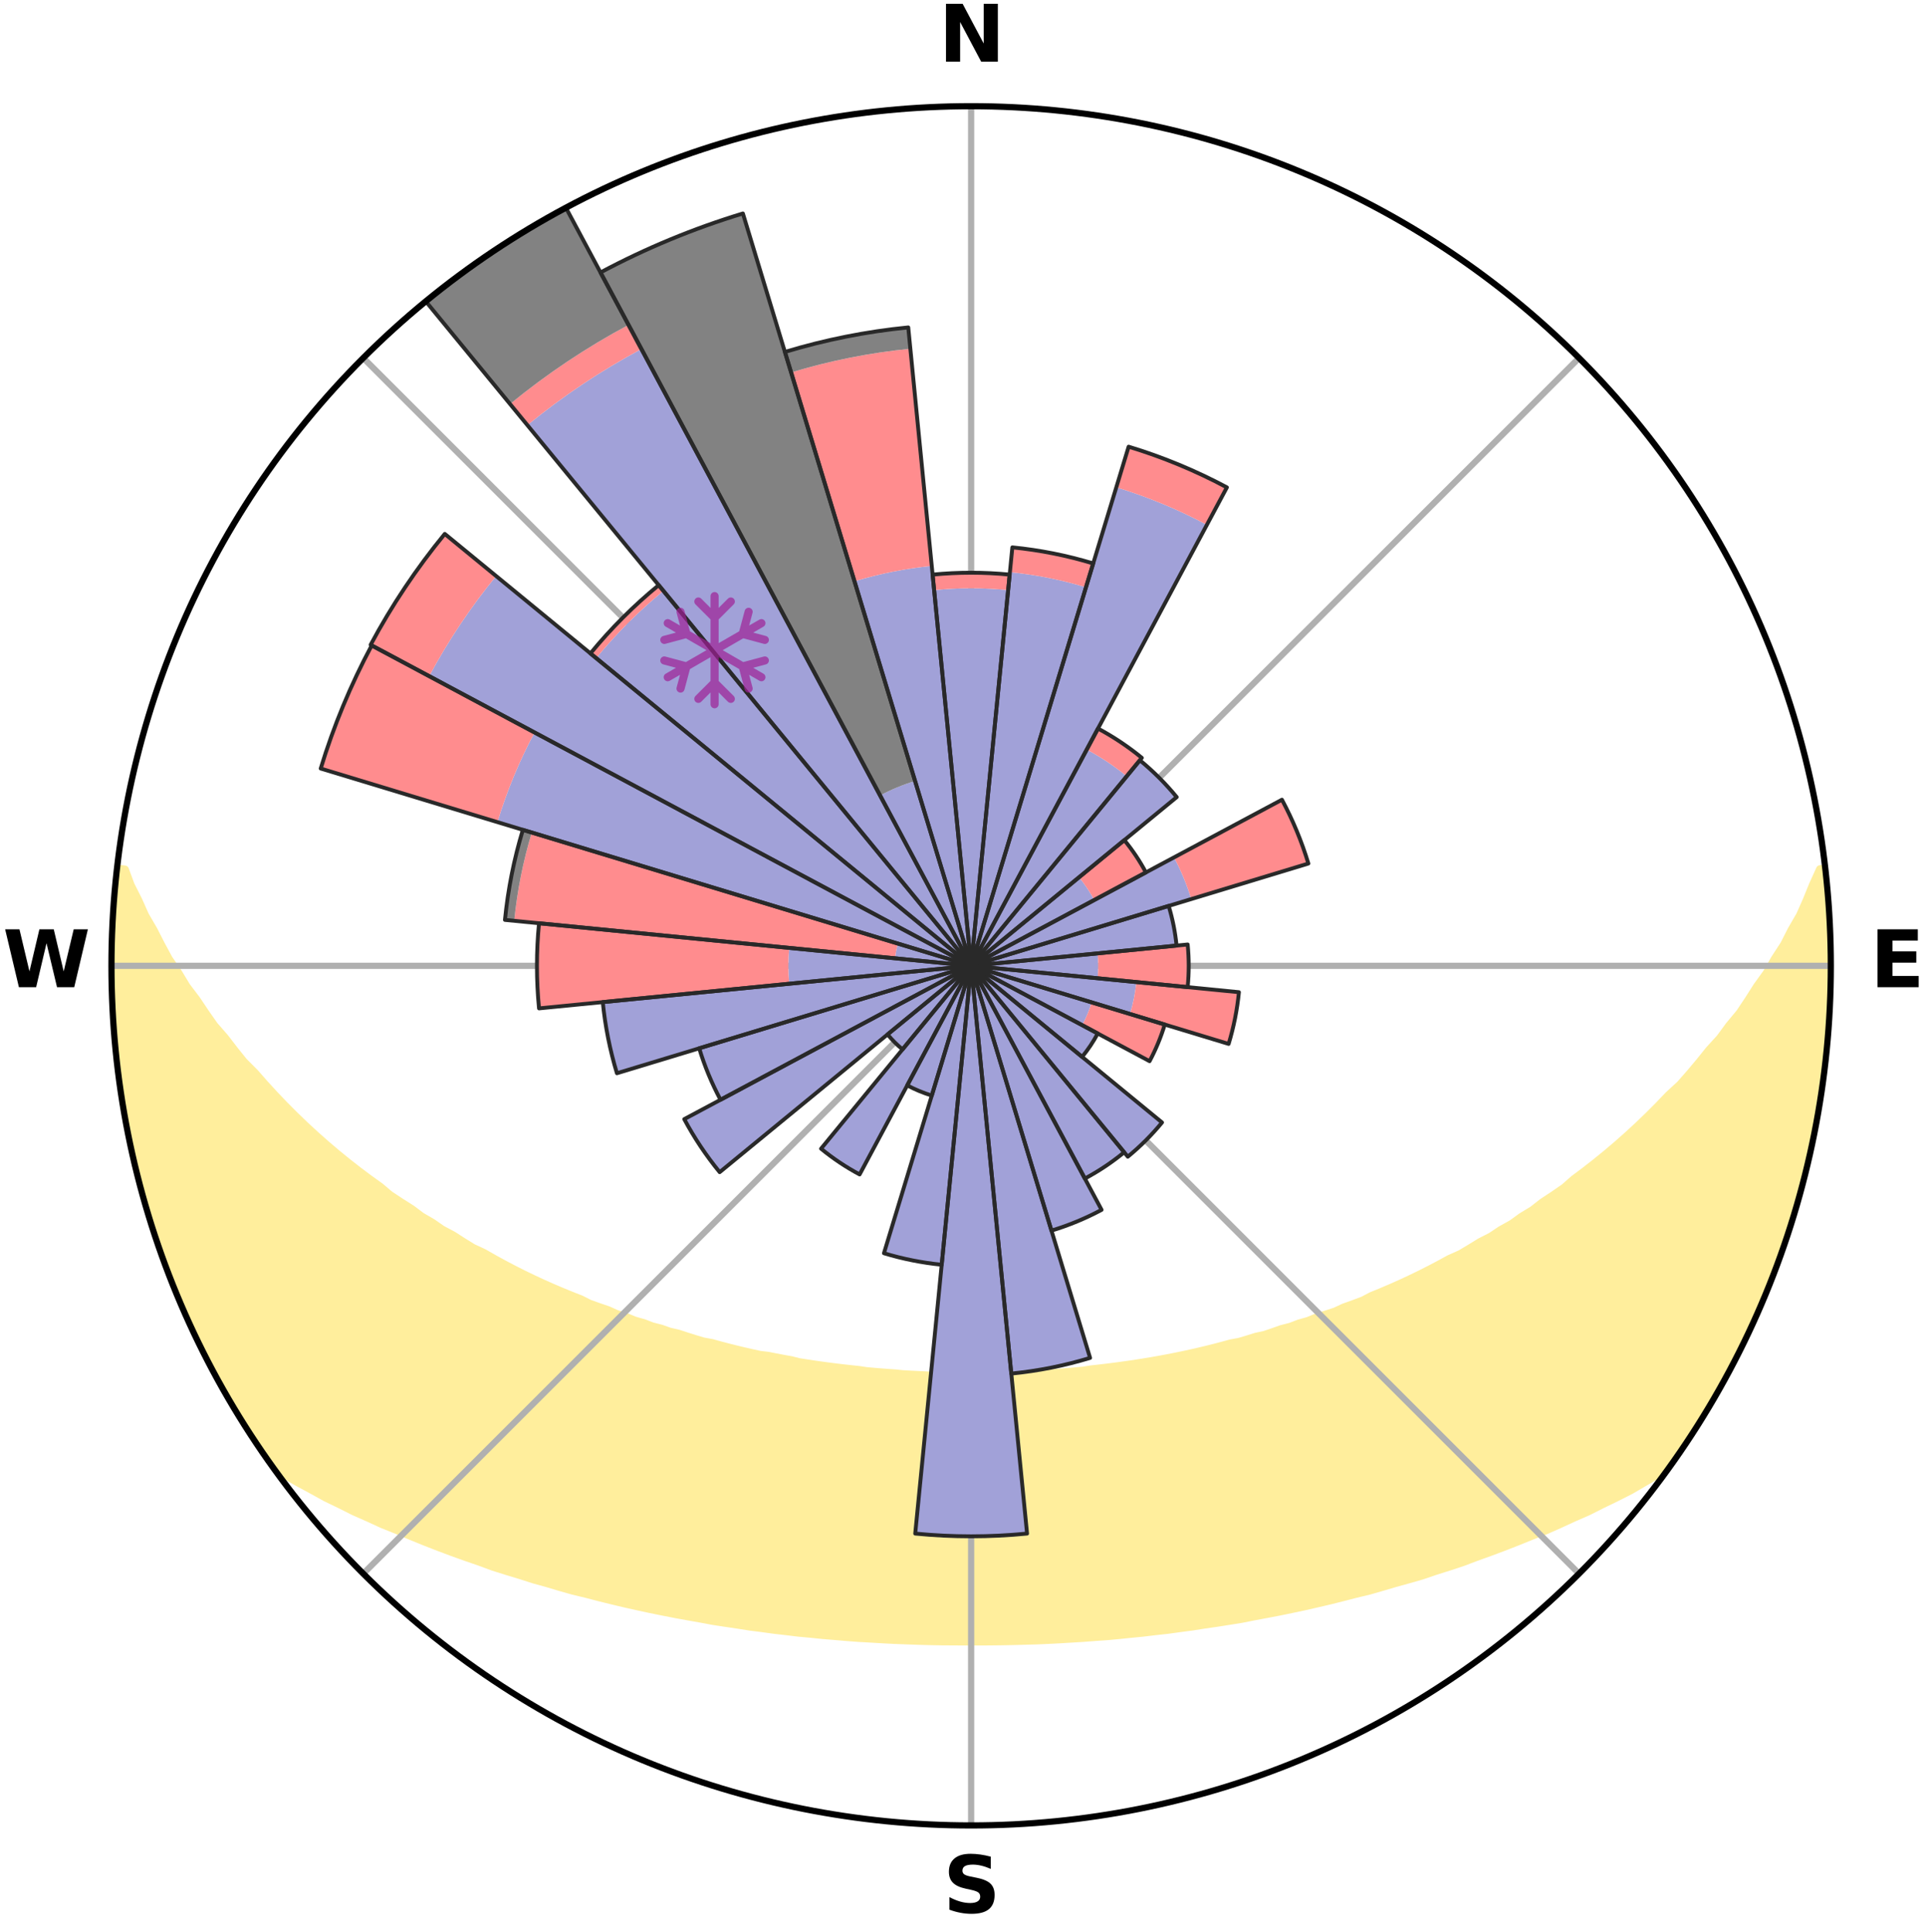 <?xml version="1.0" encoding="utf-8" standalone="no"?>
<!DOCTYPE svg PUBLIC "-//W3C//DTD SVG 1.1//EN"
  "http://www.w3.org/Graphics/SVG/1.1/DTD/svg11.dtd">
<svg xmlns:xlink="http://www.w3.org/1999/xlink" width="248.41pt" height="249.158pt" viewBox="0 0 248.41 249.158" xmlns="http://www.w3.org/2000/svg" version="1.1">
 <title>Ski Rose for Biberwier - Marienberg</title>
 <defs>
  <style type="text/css">*{stroke-linejoin: round; stroke-linecap: butt}</style>
 </defs>
 <g id="figure_1">
  <g id="patch_1">
   <path d="M 0 249.158 
L 248.41 249.158 
L 248.41 0 
L 0 0 
z
" style="fill: #ffffff"/>
  </g>
  <g id="axes_1">
   <g id="patch_2">
    <path d="M 236.135 124.579 
C 236.135 110.018 233.267 95.599 227.695 82.147 
C 222.122 68.695 213.955 56.471 203.659 46.175 
C 193.363 35.879 181.139 27.711 167.687 22.139 
C 154.235 16.567 139.815 13.699 125.255 13.699 
C 110.694 13.699 96.275 16.567 82.823 22.139 
C 69.371 27.711 57.147 35.879 46.851 46.175 
C 36.555 56.471 28.387 68.695 22.815 82.147 
C 17.243 95.599 14.375 110.018 14.375 124.579 
C 14.375 139.14 17.243 153.559 22.815 167.011 
C 28.387 180.463 36.555 192.687 46.851 202.983 
C 57.147 213.279 69.371 221.447 82.823 227.019 
C 96.275 232.591 110.694 235.459 125.255 235.459 
C 139.815 235.459 154.235 232.591 167.687 227.019 
C 181.139 221.447 193.363 213.279 203.659 202.983 
C 213.955 192.687 222.122 180.463 227.695 167.011 
C 233.267 153.559 236.135 139.14 236.135 124.579 
M 125.255 124.579 
C 125.255 124.579 125.255 124.579 125.255 124.579 
C 125.255 124.579 125.255 124.579 125.255 124.579 
C 125.255 124.579 125.255 124.579 125.255 124.579 
C 125.255 124.579 125.255 124.579 125.255 124.579 
C 125.255 124.579 125.255 124.579 125.255 124.579 
C 125.255 124.579 125.255 124.579 125.255 124.579 
C 125.255 124.579 125.255 124.579 125.255 124.579 
C 125.255 124.579 125.255 124.579 125.255 124.579 
C 125.255 124.579 125.255 124.579 125.255 124.579 
C 125.255 124.579 125.255 124.579 125.255 124.579 
C 125.255 124.579 125.255 124.579 125.255 124.579 
C 125.255 124.579 125.255 124.579 125.255 124.579 
C 125.255 124.579 125.255 124.579 125.255 124.579 
C 125.255 124.579 125.255 124.579 125.255 124.579 
C 125.255 124.579 125.255 124.579 125.255 124.579 
C 125.255 124.579 125.255 124.579 125.255 124.579 
z
" style="fill: #ffffff"/>
   </g>
   <g id="PolyCollection_1">
    <defs>
     <path id="m58edf7288a" d="M 235.271 -137.114 
L 234.734 -137.053 
L 233.817 -135.032 
L 233.016 -133.06 
L 232.158 -131.118 
L 231.048 -129.198 
L 230.096 -127.324 
L 228.9 -125.484 
L 227.872 -123.684 
L 226.604 -121.925 
L 225.511 -120.202 
L 224.387 -118.516 
L 223.03 -116.884 
L 221.852 -115.278 
L 220.444 -113.734 
L 219.218 -112.209 
L 217.97 -110.723 
L 216.702 -109.276 
L 215.213 -107.906 
L 213.908 -106.542 
L 212.586 -105.218 
L 211.25 -103.934 
L 209.899 -102.689 
L 208.536 -101.483 
L 207.161 -100.317 
L 205.776 -99.191 
L 204.382 -98.103 
L 202.981 -97.055 
L 201.756 -95.976 
L 200.342 -95.002 
L 198.923 -94.065 
L 197.676 -93.089 
L 196.251 -92.224 
L 194.994 -91.315 
L 193.566 -90.52 
L 192.303 -89.676 
L 190.877 -88.949 
L 189.612 -88.168 
L 188.346 -87.416 
L 186.928 -86.786 
L 185.664 -86.094 
L 184.402 -85.43 
L 183.142 -84.794 
L 181.884 -84.186 
L 180.63 -83.603 
L 179.38 -83.047 
L 178.135 -82.517 
L 176.895 -82.01 
L 175.781 -81.426 
L 174.55 -80.966 
L 173.326 -80.53 
L 172.219 -80.012 
L 171.007 -79.618 
L 169.804 -79.245 
L 168.709 -78.788 
L 167.52 -78.455 
L 166.433 -78.036 
L 165.261 -77.738 
L 164.183 -77.356 
L 163.108 -76.991 
L 161.961 -76.743 
L 160.898 -76.41 
L 159.839 -76.094 
L 158.718 -75.889 
L 157.672 -75.602 
L 156.631 -75.329 
L 155.594 -75.069 
L 154.563 -74.824 
L 153.537 -74.591 
L 152.516 -74.37 
L 151.5 -74.162 
L 150.49 -73.965 
L 149.485 -73.779 
L 148.486 -73.604 
L 147.491 -73.439 
L 146.502 -73.283 
L 145.518 -73.137 
L 144.539 -73 
L 143.565 -72.871 
L 142.596 -72.751 
L 141.632 -72.638 
L 140.672 -72.532 
L 139.731 -72.38 
L 138.777 -72.292 
L 137.828 -72.209 
L 136.882 -72.133 
L 135.939 -72.063 
L 135 -71.998 
L 134.069 -71.905 
L 133.135 -71.854 
L 132.202 -71.808 
L 131.272 -71.767 
L 130.345 -71.712 
L 129.418 -71.684 
L 128.492 -71.66 
L 127.566 -71.64 
L 126.642 -71.62 
L 125.717 -71.613 
L 124.793 -71.614 
L 123.868 -71.623 
L 122.944 -71.644 
L 122.018 -71.665 
L 121.092 -71.691 
L 120.165 -71.721 
L 119.239 -71.778 
L 118.309 -71.821 
L 117.377 -71.868 
L 116.443 -71.921 
L 115.513 -72.015 
L 114.574 -72.082 
L 113.632 -72.154 
L 112.687 -72.232 
L 111.739 -72.316 
L 110.801 -72.459 
L 109.846 -72.559 
L 108.887 -72.666 
L 107.923 -72.781 
L 106.955 -72.903 
L 105.983 -73.033 
L 105.005 -73.172 
L 104.022 -73.319 
L 103.035 -73.476 
L 102.077 -73.72 
L 101.082 -73.899 
L 100.081 -74.088 
L 99.075 -74.288 
L 98.017 -74.414 
L 96.998 -74.635 
L 95.973 -74.869 
L 94.944 -75.116 
L 93.909 -75.376 
L 92.869 -75.649 
L 91.825 -75.938 
L 90.706 -76.143 
L 89.649 -76.46 
L 88.588 -76.793 
L 87.522 -77.143 
L 86.37 -77.408 
L 85.294 -77.791 
L 84.124 -78.089 
L 83.038 -78.508 
L 81.852 -78.842 
L 80.758 -79.299 
L 79.557 -79.672 
L 78.457 -80.169 
L 77.243 -80.584 
L 76.021 -81.021 
L 74.912 -81.582 
L 73.681 -82.065 
L 72.443 -82.571 
L 71.2 -83.101 
L 69.952 -83.657 
L 68.7 -84.239 
L 67.445 -84.847 
L 66.187 -85.483 
L 64.927 -86.146 
L 63.666 -86.837 
L 62.405 -87.557 
L 60.987 -88.218 
L 59.724 -88.999 
L 58.463 -89.81 
L 57.04 -90.568 
L 55.783 -91.443 
L 54.36 -92.27 
L 53.111 -93.21 
L 51.692 -94.109 
L 50.276 -95.044 
L 49.046 -96.086 
L 47.641 -97.095 
L 46.243 -98.142 
L 44.852 -99.228 
L 43.469 -100.353 
L 42.097 -101.517 
L 40.736 -102.721 
L 39.388 -103.964 
L 38.054 -105.247 
L 36.735 -106.569 
L 35.433 -107.931 
L 34.148 -109.333 
L 32.883 -110.774 
L 31.435 -112.227 
L 30.211 -113.75 
L 29.011 -115.312 
L 27.631 -116.896 
L 26.482 -118.538 
L 25.361 -120.218 
L 24.063 -121.929 
L 23.003 -123.687 
L 21.771 -125.482 
L 20.781 -127.315 
L 19.829 -129.182 
L 18.718 -131.095 
L 17.856 -133.032 
L 16.856 -135.017 
L 16.118 -137.014 
L 15.147 -137.124 
L 15.147 -137.124 
L 14.978 -135.197 
L 14.738 -133.277 
L 14.635 -131.345 
L 14.565 -129.412 
L 14.423 -127.481 
L 14.418 -125.546 
L 14.446 -123.612 
L 14.505 -121.679 
L 14.496 -119.743 
L 14.619 -117.812 
L 14.773 -115.884 
L 14.958 -113.959 
L 15.173 -112.037 
L 15.326 -110.107 
L 15.603 -108.191 
L 15.909 -106.281 
L 16.246 -104.375 
L 16.612 -102.475 
L 17.096 -100.601 
L 17.443 -98.696 
L 17.98 -96.836 
L 18.467 -94.964 
L 18.984 -93.1 
L 19.532 -91.245 
L 20.201 -89.429 
L 20.741 -87.569 
L 21.45 -85.768 
L 22.121 -83.954 
L 22.824 -82.151 
L 23.622 -80.388 
L 24.389 -78.612 
L 25.189 -76.85 
L 26.101 -75.143 
L 26.958 -73.409 
L 27.863 -71.7 
L 28.805 -70.01 
L 29.726 -68.308 
L 30.738 -66.659 
L 31.75 -65.01 
L 32.828 -63.403 
L 33.905 -61.796 
L 34.989 -60.193 
L 36.597 -58.976 
L 38.409 -57.94 
L 40.238 -56.953 
L 42.022 -55.967 
L 43.875 -55.075 
L 45.673 -54.171 
L 47.526 -53.354 
L 49.325 -52.525 
L 51.177 -51.783 
L 52.971 -51.022 
L 54.761 -50.294 
L 56.546 -49.597 
L 58.326 -48.93 
L 60.101 -48.293 
L 61.868 -47.685 
L 63.586 -47.051 
L 65.341 -46.497 
L 67.087 -45.97 
L 68.791 -45.42 
L 70.522 -44.942 
L 72.21 -44.437 
L 73.895 -43.96 
L 75.601 -43.551 
L 77.268 -43.114 
L 78.932 -42.704 
L 80.586 -42.309 
L 82.236 -41.94 
L 83.876 -41.585 
L 85.511 -41.255 
L 87.137 -40.936 
L 88.758 -40.642 
L 90.369 -40.358 
L 91.961 -40.058 
L 93.562 -39.814 
L 95.154 -39.578 
L 96.73 -39.328 
L 98.313 -39.129 
L 99.879 -38.912 
L 101.448 -38.734 
L 103.005 -38.546 
L 104.566 -38.402 
L 106.115 -38.243 
L 107.664 -38.116 
L 109.205 -37.984 
L 110.744 -37.867 
L 112.283 -37.783 
L 113.816 -37.69 
L 115.346 -37.611 
L 116.875 -37.552 
L 118.401 -37.497 
L 119.926 -37.455 
L 121.45 -37.426 
L 122.972 -37.416 
L 124.494 -37.408 
L 126.016 -37.407 
L 127.537 -37.414 
L 129.06 -37.431 
L 130.583 -37.461 
L 132.108 -37.503 
L 133.635 -37.544 
L 135.164 -37.61 
L 136.694 -37.689 
L 138.227 -37.782 
L 139.764 -37.875 
L 141.303 -37.993 
L 142.849 -38.1 
L 144.395 -38.244 
L 145.944 -38.404 
L 147.502 -38.556 
L 149.059 -38.744 
L 150.63 -38.914 
L 152.196 -39.132 
L 153.776 -39.339 
L 155.351 -39.589 
L 156.946 -39.817 
L 158.544 -40.069 
L 160.153 -40.329 
L 161.75 -40.647 
L 163.367 -40.949 
L 164.996 -41.26 
L 166.628 -41.598 
L 168.271 -41.946 
L 169.917 -42.322 
L 171.574 -42.71 
L 173.234 -43.127 
L 174.905 -43.558 
L 176.61 -43.968 
L 178.291 -44.45 
L 179.982 -44.95 
L 181.713 -45.428 
L 183.452 -45.93 
L 185.158 -46.511 
L 186.912 -47.065 
L 188.674 -47.645 
L 190.402 -48.302 
L 192.176 -48.939 
L 193.955 -49.606 
L 195.741 -50.303 
L 197.53 -51.031 
L 199.373 -51.743 
L 201.17 -52.538 
L 202.969 -53.367 
L 204.827 -54.18 
L 206.624 -55.083 
L 208.473 -55.98 
L 210.319 -56.916 
L 212.09 -57.948 
L 213.898 -58.987 
L 215.505 -60.204 
L 216.633 -61.777 
L 217.702 -63.39 
L 218.717 -65.037 
L 219.786 -66.65 
L 220.776 -68.313 
L 221.711 -70.007 
L 222.653 -71.696 
L 223.544 -73.413 
L 224.384 -75.155 
L 225.318 -76.851 
L 226.108 -78.617 
L 226.929 -80.37 
L 227.62 -82.178 
L 228.353 -83.968 
L 229.107 -85.75 
L 229.739 -87.579 
L 230.325 -89.423 
L 230.976 -91.245 
L 231.52 -93.102 
L 232.095 -94.95 
L 232.505 -96.842 
L 233.039 -98.702 
L 233.504 -100.581 
L 233.81 -102.493 
L 234.218 -104.384 
L 234.571 -106.286 
L 234.902 -108.192 
L 235.183 -110.107 
L 235.268 -112.045 
L 235.476 -113.966 
L 235.653 -115.891 
L 235.792 -117.818 
L 235.895 -119.748 
L 235.962 -121.68 
L 235.995 -123.613 
L 235.992 -125.545 
L 235.954 -127.478 
L 235.885 -129.409 
L 235.78 -131.339 
L 235.642 -133.267 
L 235.472 -135.192 
L 235.271 -137.114 
z
" style="stroke: #ffee9c"/>
    </defs>
    <g clip-path="url(#p3a7d4c8ef5)">
     <use xlink:href="#m58edf7288a" x="0" y="249.158" style="fill: #ffee9c; stroke: #ffee9c"/>
    </g>
   </g>
   <g id="matplotlib.axis_1">
    <g id="xtick_1">
     <g id="line2d_1">
      <path d="M 125.255 124.579 
L 125.255 13.699 
" clip-path="url(#p3a7d4c8ef5)" style="fill: none; stroke: #b0b0b0; stroke-width: 0.8; stroke-linecap: square"/>
     </g>
     <g id="text_1">
      <!-- N -->
      <g transform="translate(121.07 7.958) scale(0.1 -0.1)">
       <defs>
        <path id="DejaVuSans-Bold-4e" d="M 588 4666 
L 1931 4666 
L 3628 1466 
L 3628 4666 
L 4769 4666 
L 4769 0 
L 3425 0 
L 1728 3200 
L 1728 0 
L 588 0 
L 588 4666 
z
" transform="scale(0.016)"/>
       </defs>
       <use xlink:href="#DejaVuSans-Bold-4e"/>
      </g>
     </g>
    </g>
    <g id="xtick_2">
     <g id="line2d_2">
      <path d="M 125.255 124.579 
L 203.659 46.175 
" clip-path="url(#p3a7d4c8ef5)" style="fill: none; stroke: #b0b0b0; stroke-width: 0.8; stroke-linecap: square"/>
     </g>
    </g>
    <g id="xtick_3">
     <g id="line2d_3">
      <path d="M 125.255 124.579 
L 236.135 124.579 
" clip-path="url(#p3a7d4c8ef5)" style="fill: none; stroke: #b0b0b0; stroke-width: 0.8; stroke-linecap: square"/>
     </g>
     <g id="text_2">
      <!-- E -->
      <g transform="translate(241.219 127.338) scale(0.1 -0.1)">
       <defs>
        <path id="DejaVuSans-Bold-45" d="M 588 4666 
L 3834 4666 
L 3834 3756 
L 1791 3756 
L 1791 2888 
L 3713 2888 
L 3713 1978 
L 1791 1978 
L 1791 909 
L 3903 909 
L 3903 0 
L 588 0 
L 588 4666 
z
" transform="scale(0.016)"/>
       </defs>
       <use xlink:href="#DejaVuSans-Bold-45"/>
      </g>
     </g>
    </g>
    <g id="xtick_4">
     <g id="line2d_4">
      <path d="M 125.255 124.579 
L 203.659 202.983 
" clip-path="url(#p3a7d4c8ef5)" style="fill: none; stroke: #b0b0b0; stroke-width: 0.8; stroke-linecap: square"/>
     </g>
    </g>
    <g id="xtick_5">
     <g id="line2d_5">
      <path d="M 125.255 124.579 
L 125.255 235.459 
" clip-path="url(#p3a7d4c8ef5)" style="fill: none; stroke: #b0b0b0; stroke-width: 0.8; stroke-linecap: square"/>
     </g>
     <g id="text_3">
      <!-- S -->
      <g transform="translate(121.654 246.718) scale(0.1 -0.1)">
       <defs>
        <path id="DejaVuSans-Bold-53" d="M 3834 4519 
L 3834 3531 
Q 3450 3703 3084 3790 
Q 2719 3878 2394 3878 
Q 1963 3878 1756 3759 
Q 1550 3641 1550 3391 
Q 1550 3203 1689 3098 
Q 1828 2994 2194 2919 
L 2706 2816 
Q 3484 2659 3812 2340 
Q 4141 2022 4141 1434 
Q 4141 663 3683 286 
Q 3225 -91 2284 -91 
Q 1841 -91 1394 -6 
Q 947 78 500 244 
L 500 1259 
Q 947 1022 1364 901 
Q 1781 781 2169 781 
Q 2563 781 2772 912 
Q 2981 1044 2981 1288 
Q 2981 1506 2839 1625 
Q 2697 1744 2272 1838 
L 1806 1941 
Q 1106 2091 782 2419 
Q 459 2747 459 3303 
Q 459 4000 909 4375 
Q 1359 4750 2203 4750 
Q 2588 4750 2994 4692 
Q 3400 4634 3834 4519 
z
" transform="scale(0.016)"/>
       </defs>
       <use xlink:href="#DejaVuSans-Bold-53"/>
      </g>
     </g>
    </g>
    <g id="xtick_6">
     <g id="line2d_6">
      <path d="M 125.255 124.579 
L 46.851 202.983 
" clip-path="url(#p3a7d4c8ef5)" style="fill: none; stroke: #b0b0b0; stroke-width: 0.8; stroke-linecap: square"/>
     </g>
    </g>
    <g id="xtick_7">
     <g id="line2d_7">
      <path d="M 125.255 124.579 
L 14.375 124.579 
" clip-path="url(#p3a7d4c8ef5)" style="fill: none; stroke: #b0b0b0; stroke-width: 0.8; stroke-linecap: square"/>
     </g>
     <g id="text_4">
      <!-- W -->
      <g transform="translate(0.36 127.338) scale(0.1 -0.1)">
       <defs>
        <path id="DejaVuSans-Bold-57" d="M 191 4666 
L 1344 4666 
L 2150 1275 
L 2950 4666 
L 4109 4666 
L 4909 1275 
L 5716 4666 
L 6859 4666 
L 5759 0 
L 4372 0 
L 3525 3547 
L 2688 0 
L 1300 0 
L 191 4666 
z
" transform="scale(0.016)"/>
       </defs>
       <use xlink:href="#DejaVuSans-Bold-57"/>
      </g>
     </g>
    </g>
    <g id="xtick_8">
     <g id="line2d_8">
      <path d="M 125.255 124.579 
L 46.851 46.175 
" clip-path="url(#p3a7d4c8ef5)" style="fill: none; stroke: #b0b0b0; stroke-width: 0.8; stroke-linecap: square"/>
     </g>
    </g>
   </g>
   <g id="matplotlib.axis_2"/>
   <g id="patch_3">
    <path d="M 125.255 124.579 
C 125.255 124.579 125.255 124.579 125.255 124.579 
C 125.255 124.579 125.255 124.579 125.255 124.579 
L 125.255 124.579 
C 125.255 124.579 125.255 124.579 125.255 124.579 
C 125.255 124.579 125.255 124.579 125.255 124.579 
z
" clip-path="url(#p3a7d4c8ef5)" style="fill: #d9d9d9"/>
   </g>
   <g id="patch_4">
    <path d="M 125.255 124.579 
C 125.255 124.579 125.255 124.579 125.255 124.579 
C 125.255 124.579 125.255 124.579 125.255 124.579 
L 125.255 124.579 
C 125.255 124.579 125.255 124.579 125.255 124.579 
C 125.255 124.579 125.255 124.579 125.255 124.579 
z
" clip-path="url(#p3a7d4c8ef5)" style="fill: #d9d9d9"/>
   </g>
   <g id="patch_5">
    <path d="M 125.255 124.579 
C 125.255 124.579 125.255 124.579 125.255 124.579 
C 125.255 124.579 125.255 124.579 125.255 124.579 
L 125.255 124.579 
C 125.255 124.579 125.255 124.579 125.255 124.579 
C 125.255 124.579 125.255 124.579 125.255 124.579 
z
" clip-path="url(#p3a7d4c8ef5)" style="fill: #d9d9d9"/>
   </g>
   <g id="patch_6">
    <path d="M 125.255 124.579 
C 125.255 124.579 125.255 124.579 125.255 124.579 
C 125.255 124.579 125.255 124.579 125.255 124.579 
L 125.255 124.579 
C 125.255 124.579 125.255 124.579 125.255 124.579 
C 125.255 124.579 125.255 124.579 125.255 124.579 
z
" clip-path="url(#p3a7d4c8ef5)" style="fill: #d9d9d9"/>
   </g>
   <g id="patch_7">
    <path d="M 125.255 124.579 
C 125.255 124.579 125.255 124.579 125.255 124.579 
C 125.255 124.579 125.255 124.579 125.255 124.579 
L 125.255 124.579 
C 125.255 124.579 125.255 124.579 125.255 124.579 
C 125.255 124.579 125.255 124.579 125.255 124.579 
z
" clip-path="url(#p3a7d4c8ef5)" style="fill: #d9d9d9"/>
   </g>
   <g id="patch_8">
    <path d="M 125.255 124.579 
C 125.255 124.579 125.255 124.579 125.255 124.579 
C 125.255 124.579 125.255 124.579 125.255 124.579 
L 125.255 124.579 
C 125.255 124.579 125.255 124.579 125.255 124.579 
C 125.255 124.579 125.255 124.579 125.255 124.579 
z
" clip-path="url(#p3a7d4c8ef5)" style="fill: #d9d9d9"/>
   </g>
   <g id="patch_9">
    <path d="M 125.255 124.579 
C 125.255 124.579 125.255 124.579 125.255 124.579 
C 125.255 124.579 125.255 124.579 125.255 124.579 
L 125.255 124.579 
C 125.255 124.579 125.255 124.579 125.255 124.579 
C 125.255 124.579 125.255 124.579 125.255 124.579 
z
" clip-path="url(#p3a7d4c8ef5)" style="fill: #d9d9d9"/>
   </g>
   <g id="patch_10">
    <path d="M 125.255 124.579 
C 125.255 124.579 125.255 124.579 125.255 124.579 
C 125.255 124.579 125.255 124.579 125.255 124.579 
L 125.255 124.579 
C 125.255 124.579 125.255 124.579 125.255 124.579 
C 125.255 124.579 125.255 124.579 125.255 124.579 
z
" clip-path="url(#p3a7d4c8ef5)" style="fill: #d9d9d9"/>
   </g>
   <g id="patch_11">
    <path d="M 125.255 124.579 
C 125.255 124.579 125.255 124.579 125.255 124.579 
C 125.255 124.579 125.255 124.579 125.255 124.579 
L 125.255 124.579 
C 125.255 124.579 125.255 124.579 125.255 124.579 
C 125.255 124.579 125.255 124.579 125.255 124.579 
z
" clip-path="url(#p3a7d4c8ef5)" style="fill: #d9d9d9"/>
   </g>
   <g id="patch_12">
    <path d="M 125.255 124.579 
C 125.255 124.579 125.255 124.579 125.255 124.579 
C 125.255 124.579 125.255 124.579 125.255 124.579 
L 125.255 124.579 
C 125.255 124.579 125.255 124.579 125.255 124.579 
C 125.255 124.579 125.255 124.579 125.255 124.579 
z
" clip-path="url(#p3a7d4c8ef5)" style="fill: #d9d9d9"/>
   </g>
   <g id="patch_13">
    <path d="M 125.255 124.579 
C 125.255 124.579 125.255 124.579 125.255 124.579 
C 125.255 124.579 125.255 124.579 125.255 124.579 
L 125.255 124.579 
C 125.255 124.579 125.255 124.579 125.255 124.579 
C 125.255 124.579 125.255 124.579 125.255 124.579 
z
" clip-path="url(#p3a7d4c8ef5)" style="fill: #d9d9d9"/>
   </g>
   <g id="patch_14">
    <path d="M 125.255 124.579 
C 125.255 124.579 125.255 124.579 125.255 124.579 
C 125.255 124.579 125.255 124.579 125.255 124.579 
L 125.255 124.579 
C 125.255 124.579 125.255 124.579 125.255 124.579 
C 125.255 124.579 125.255 124.579 125.255 124.579 
z
" clip-path="url(#p3a7d4c8ef5)" style="fill: #d9d9d9"/>
   </g>
   <g id="patch_15">
    <path d="M 125.255 124.579 
C 125.255 124.579 125.255 124.579 125.255 124.579 
C 125.255 124.579 125.255 124.579 125.255 124.579 
L 125.255 124.579 
C 125.255 124.579 125.255 124.579 125.255 124.579 
C 125.255 124.579 125.255 124.579 125.255 124.579 
z
" clip-path="url(#p3a7d4c8ef5)" style="fill: #d9d9d9"/>
   </g>
   <g id="patch_16">
    <path d="M 125.255 124.579 
C 125.255 124.579 125.255 124.579 125.255 124.579 
C 125.255 124.579 125.255 124.579 125.255 124.579 
L 125.255 124.579 
C 125.255 124.579 125.255 124.579 125.255 124.579 
C 125.255 124.579 125.255 124.579 125.255 124.579 
z
" clip-path="url(#p3a7d4c8ef5)" style="fill: #d9d9d9"/>
   </g>
   <g id="patch_17">
    <path d="M 125.255 124.579 
C 125.255 124.579 125.255 124.579 125.255 124.579 
C 125.255 124.579 125.255 124.579 125.255 124.579 
L 125.255 124.579 
C 125.255 124.579 125.255 124.579 125.255 124.579 
C 125.255 124.579 125.255 124.579 125.255 124.579 
z
" clip-path="url(#p3a7d4c8ef5)" style="fill: #d9d9d9"/>
   </g>
   <g id="patch_18">
    <path d="M 125.255 124.579 
C 125.255 124.579 125.255 124.579 125.255 124.579 
C 125.255 124.579 125.255 124.579 125.255 124.579 
L 125.255 124.579 
C 125.255 124.579 125.255 124.579 125.255 124.579 
C 125.255 124.579 125.255 124.579 125.255 124.579 
z
" clip-path="url(#p3a7d4c8ef5)" style="fill: #d9d9d9"/>
   </g>
   <g id="patch_19">
    <path d="M 125.255 124.579 
C 125.255 124.579 125.255 124.579 125.255 124.579 
C 125.255 124.579 125.255 124.579 125.255 124.579 
L 125.255 124.579 
C 125.255 124.579 125.255 124.579 125.255 124.579 
C 125.255 124.579 125.255 124.579 125.255 124.579 
z
" clip-path="url(#p3a7d4c8ef5)" style="fill: #d9d9d9"/>
   </g>
   <g id="patch_20">
    <path d="M 125.255 124.579 
C 125.255 124.579 125.255 124.579 125.255 124.579 
C 125.255 124.579 125.255 124.579 125.255 124.579 
L 125.255 124.579 
C 125.255 124.579 125.255 124.579 125.255 124.579 
C 125.255 124.579 125.255 124.579 125.255 124.579 
z
" clip-path="url(#p3a7d4c8ef5)" style="fill: #d9d9d9"/>
   </g>
   <g id="patch_21">
    <path d="M 125.255 124.579 
C 125.255 124.579 125.255 124.579 125.255 124.579 
C 125.255 124.579 125.255 124.579 125.255 124.579 
L 125.255 124.579 
C 125.255 124.579 125.255 124.579 125.255 124.579 
C 125.255 124.579 125.255 124.579 125.255 124.579 
z
" clip-path="url(#p3a7d4c8ef5)" style="fill: #d9d9d9"/>
   </g>
   <g id="patch_22">
    <path d="M 125.255 124.579 
C 125.255 124.579 125.255 124.579 125.255 124.579 
C 125.255 124.579 125.255 124.579 125.255 124.579 
L 125.255 124.579 
C 125.255 124.579 125.255 124.579 125.255 124.579 
C 125.255 124.579 125.255 124.579 125.255 124.579 
z
" clip-path="url(#p3a7d4c8ef5)" style="fill: #d9d9d9"/>
   </g>
   <g id="patch_23">
    <path d="M 125.255 124.579 
C 125.255 124.579 125.255 124.579 125.255 124.579 
C 125.255 124.579 125.255 124.579 125.255 124.579 
L 125.255 124.579 
C 125.255 124.579 125.255 124.579 125.255 124.579 
C 125.255 124.579 125.255 124.579 125.255 124.579 
z
" clip-path="url(#p3a7d4c8ef5)" style="fill: #d9d9d9"/>
   </g>
   <g id="patch_24">
    <path d="M 125.255 124.579 
C 125.255 124.579 125.255 124.579 125.255 124.579 
C 125.255 124.579 125.255 124.579 125.255 124.579 
L 125.255 124.579 
C 125.255 124.579 125.255 124.579 125.255 124.579 
C 125.255 124.579 125.255 124.579 125.255 124.579 
z
" clip-path="url(#p3a7d4c8ef5)" style="fill: #d9d9d9"/>
   </g>
   <g id="patch_25">
    <path d="M 125.255 124.579 
C 125.255 124.579 125.255 124.579 125.255 124.579 
C 125.255 124.579 125.255 124.579 125.255 124.579 
L 125.255 124.579 
C 125.255 124.579 125.255 124.579 125.255 124.579 
C 125.255 124.579 125.255 124.579 125.255 124.579 
z
" clip-path="url(#p3a7d4c8ef5)" style="fill: #d9d9d9"/>
   </g>
   <g id="patch_26">
    <path d="M 125.255 124.579 
C 125.255 124.579 125.255 124.579 125.255 124.579 
C 125.255 124.579 125.255 124.579 125.255 124.579 
L 125.255 124.579 
C 125.255 124.579 125.255 124.579 125.255 124.579 
C 125.255 124.579 125.255 124.579 125.255 124.579 
z
" clip-path="url(#p3a7d4c8ef5)" style="fill: #d9d9d9"/>
   </g>
   <g id="patch_27">
    <path d="M 125.255 124.579 
C 125.255 124.579 125.255 124.579 125.255 124.579 
C 125.255 124.579 125.255 124.579 125.255 124.579 
L 125.255 124.579 
C 125.255 124.579 125.255 124.579 125.255 124.579 
C 125.255 124.579 125.255 124.579 125.255 124.579 
z
" clip-path="url(#p3a7d4c8ef5)" style="fill: #d9d9d9"/>
   </g>
   <g id="patch_28">
    <path d="M 125.255 124.579 
C 125.255 124.579 125.255 124.579 125.255 124.579 
C 125.255 124.579 125.255 124.579 125.255 124.579 
L 125.255 124.579 
C 125.255 124.579 125.255 124.579 125.255 124.579 
C 125.255 124.579 125.255 124.579 125.255 124.579 
z
" clip-path="url(#p3a7d4c8ef5)" style="fill: #d9d9d9"/>
   </g>
   <g id="patch_29">
    <path d="M 125.255 124.579 
C 125.255 124.579 125.255 124.579 125.255 124.579 
C 125.255 124.579 125.255 124.579 125.255 124.579 
L 125.255 124.579 
C 125.255 124.579 125.255 124.579 125.255 124.579 
C 125.255 124.579 125.255 124.579 125.255 124.579 
z
" clip-path="url(#p3a7d4c8ef5)" style="fill: #d9d9d9"/>
   </g>
   <g id="patch_30">
    <path d="M 125.255 124.579 
C 125.255 124.579 125.255 124.579 125.255 124.579 
C 125.255 124.579 125.255 124.579 125.255 124.579 
L 125.255 124.579 
C 125.255 124.579 125.255 124.579 125.255 124.579 
C 125.255 124.579 125.255 124.579 125.255 124.579 
z
" clip-path="url(#p3a7d4c8ef5)" style="fill: #d9d9d9"/>
   </g>
   <g id="patch_31">
    <path d="M 125.255 124.579 
C 125.255 124.579 125.255 124.579 125.255 124.579 
C 125.255 124.579 125.255 124.579 125.255 124.579 
L 125.255 124.579 
C 125.255 124.579 125.255 124.579 125.255 124.579 
C 125.255 124.579 125.255 124.579 125.255 124.579 
z
" clip-path="url(#p3a7d4c8ef5)" style="fill: #d9d9d9"/>
   </g>
   <g id="patch_32">
    <path d="M 125.255 124.579 
C 125.255 124.579 125.255 124.579 125.255 124.579 
C 125.255 124.579 125.255 124.579 125.255 124.579 
L 125.255 124.579 
C 125.255 124.579 125.255 124.579 125.255 124.579 
C 125.255 124.579 125.255 124.579 125.255 124.579 
z
" clip-path="url(#p3a7d4c8ef5)" style="fill: #d9d9d9"/>
   </g>
   <g id="patch_33">
    <path d="M 125.255 124.579 
C 125.255 124.579 125.255 124.579 125.255 124.579 
C 125.255 124.579 125.255 124.579 125.255 124.579 
L 125.255 124.579 
C 125.255 124.579 125.255 124.579 125.255 124.579 
C 125.255 124.579 125.255 124.579 125.255 124.579 
z
" clip-path="url(#p3a7d4c8ef5)" style="fill: #d9d9d9"/>
   </g>
   <g id="patch_34">
    <path d="M 125.255 124.579 
C 125.255 124.579 125.255 124.579 125.255 124.579 
C 125.255 124.579 125.255 124.579 125.255 124.579 
L 125.255 124.579 
C 125.255 124.579 125.255 124.579 125.255 124.579 
C 125.255 124.579 125.255 124.579 125.255 124.579 
z
" clip-path="url(#p3a7d4c8ef5)" style="fill: #d9d9d9"/>
   </g>
   <g id="patch_35">
    <path d="M 125.255 124.579 
C 125.255 124.579 125.255 124.579 125.255 124.579 
C 125.255 124.579 125.255 124.579 125.255 124.579 
L 130.028 76.113 
C 128.442 75.956 126.849 75.878 125.255 75.878 
C 123.661 75.878 122.068 75.956 120.481 76.113 
z
" clip-path="url(#p3a7d4c8ef5)" style="fill: #a1a1d8"/>
   </g>
   <g id="patch_36">
    <path d="M 125.255 124.579 
C 125.255 124.579 125.255 124.579 125.255 124.579 
C 125.255 124.579 125.255 124.579 125.255 124.579 
L 140.066 75.753 
C 138.468 75.268 136.847 74.862 135.209 74.536 
C 133.571 74.21 131.918 73.965 130.256 73.801 
z
" clip-path="url(#p3a7d4c8ef5)" style="fill: #a1a1d8"/>
   </g>
   <g id="patch_37">
    <path d="M 125.255 124.579 
C 125.255 124.579 125.255 124.579 125.255 124.579 
C 125.255 124.579 125.255 124.579 125.255 124.579 
L 155.659 67.698 
C 153.797 66.702 151.887 65.799 149.937 64.991 
C 147.986 64.184 145.998 63.472 143.977 62.859 
z
" clip-path="url(#p3a7d4c8ef5)" style="fill: #a1a1d8"/>
   </g>
   <g id="patch_38">
    <path d="M 125.255 124.579 
C 125.255 124.579 125.255 124.579 125.255 124.579 
C 125.255 124.579 125.255 124.579 125.255 124.579 
L 145.322 100.127 
C 144.522 99.47 143.69 98.853 142.829 98.278 
C 141.968 97.703 141.079 97.17 140.166 96.682 
z
" clip-path="url(#p3a7d4c8ef5)" style="fill: #a1a1d8"/>
   </g>
   <g id="patch_39">
    <path d="M 125.255 124.579 
C 125.255 124.579 125.255 124.579 125.255 124.579 
C 125.255 124.579 125.255 124.579 125.255 124.579 
L 151.771 102.818 
C 151.058 101.95 150.304 101.118 149.51 100.324 
C 148.716 99.53 147.884 98.776 147.016 98.063 
z
" clip-path="url(#p3a7d4c8ef5)" style="fill: #a1a1d8"/>
   </g>
   <g id="patch_40">
    <path d="M 125.255 124.579 
C 125.255 124.579 125.255 124.579 125.255 124.579 
C 125.255 124.579 125.255 124.579 125.255 124.579 
L 141.136 116.09 
C 140.858 115.571 140.555 115.065 140.227 114.575 
C 139.9 114.085 139.549 113.611 139.175 113.155 
z
" clip-path="url(#p3a7d4c8ef5)" style="fill: #a1a1d8"/>
   </g>
   <g id="patch_41">
    <path d="M 125.255 124.579 
C 125.255 124.579 125.255 124.579 125.255 124.579 
C 125.255 124.579 125.255 124.579 125.255 124.579 
L 153.645 115.967 
C 153.363 115.038 153.036 114.123 152.664 113.226 
C 152.292 112.329 151.877 111.45 151.419 110.594 
z
" clip-path="url(#p3a7d4c8ef5)" style="fill: #a1a1d8"/>
   </g>
   <g id="patch_42">
    <path d="M 125.255 124.579 
C 125.255 124.579 125.255 124.579 125.255 124.579 
C 125.255 124.579 125.255 124.579 125.255 124.579 
L 151.749 121.97 
C 151.664 121.102 151.536 120.24 151.366 119.385 
C 151.196 118.531 150.984 117.685 150.731 116.851 
z
" clip-path="url(#p3a7d4c8ef5)" style="fill: #a1a1d8"/>
   </g>
   <g id="patch_43">
    <path d="M 125.255 124.579 
C 125.255 124.579 125.255 124.579 125.255 124.579 
C 125.255 124.579 125.255 124.579 125.255 124.579 
L 141.567 126.186 
C 141.62 125.652 141.646 125.116 141.646 124.579 
C 141.646 124.043 141.62 123.506 141.567 122.972 
z
" clip-path="url(#p3a7d4c8ef5)" style="fill: #a1a1d8"/>
   </g>
   <g id="patch_44">
    <path d="M 125.255 124.579 
C 125.255 124.579 125.255 124.579 125.255 124.579 
C 125.255 124.579 125.255 124.579 125.255 124.579 
L 145.748 130.796 
C 145.951 130.125 146.122 129.444 146.258 128.757 
C 146.395 128.069 146.498 127.376 146.567 126.678 
z
" clip-path="url(#p3a7d4c8ef5)" style="fill: #a1a1d8"/>
   </g>
   <g id="patch_45">
    <path d="M 125.255 124.579 
C 125.255 124.579 125.255 124.579 125.255 124.579 
C 125.255 124.579 125.255 124.579 125.255 124.579 
L 139.586 132.239 
C 139.836 131.77 140.064 131.289 140.267 130.797 
C 140.471 130.306 140.65 129.805 140.805 129.296 
z
" clip-path="url(#p3a7d4c8ef5)" style="fill: #a1a1d8"/>
   </g>
   <g id="patch_46">
    <path d="M 125.255 124.579 
C 125.255 124.579 125.255 124.579 125.255 124.579 
C 125.255 124.579 125.255 124.579 125.255 124.579 
L 139.567 136.325 
C 139.951 135.856 140.313 135.369 140.649 134.865 
C 140.986 134.361 141.298 133.841 141.583 133.307 
z
" clip-path="url(#p3a7d4c8ef5)" style="fill: #a1a1d8"/>
   </g>
   <g id="patch_47">
    <path d="M 125.255 124.579 
C 125.255 124.579 125.255 124.579 125.255 124.579 
C 125.255 124.579 125.255 124.579 125.255 124.579 
L 145.461 149.2 
C 146.267 148.539 147.04 147.838 147.777 147.101 
C 148.514 146.364 149.215 145.591 149.876 144.785 
z
" clip-path="url(#p3a7d4c8ef5)" style="fill: #a1a1d8"/>
   </g>
   <g id="patch_48">
    <path d="M 125.255 124.579 
C 125.255 124.579 125.255 124.579 125.255 124.579 
C 125.255 124.579 125.255 124.579 125.255 124.579 
L 139.923 152.02 
C 140.821 151.54 141.695 151.016 142.542 150.451 
C 143.388 149.885 144.207 149.278 144.994 148.632 
z
" clip-path="url(#p3a7d4c8ef5)" style="fill: #a1a1d8"/>
   </g>
   <g id="patch_49">
    <path d="M 125.255 124.579 
C 125.255 124.579 125.255 124.579 125.255 124.579 
C 125.255 124.579 125.255 124.579 125.255 124.579 
L 135.616 158.734 
C 136.734 158.395 137.834 158.001 138.914 157.554 
C 139.993 157.107 141.05 156.607 142.08 156.056 
z
" clip-path="url(#p3a7d4c8ef5)" style="fill: #a1a1d8"/>
   </g>
   <g id="patch_50">
    <path d="M 125.255 124.579 
C 125.255 124.579 125.255 124.579 125.255 124.579 
C 125.255 124.579 125.255 124.579 125.255 124.579 
L 130.435 177.177 
C 132.157 177.007 133.869 176.753 135.566 176.416 
C 137.262 176.078 138.942 175.657 140.597 175.155 
z
" clip-path="url(#p3a7d4c8ef5)" style="fill: #a1a1d8"/>
   </g>
   <g id="patch_51">
    <path d="M 125.255 124.579 
C 125.255 124.579 125.255 124.579 125.255 124.579 
C 125.255 124.579 125.255 124.579 125.255 124.579 
L 118.042 197.813 
C 120.439 198.049 122.846 198.168 125.255 198.168 
C 127.664 198.168 130.071 198.049 132.468 197.813 
z
" clip-path="url(#p3a7d4c8ef5)" style="fill: #a1a1d8"/>
   </g>
   <g id="patch_52">
    <path d="M 125.255 124.579 
C 125.255 124.579 125.255 124.579 125.255 124.579 
C 125.255 124.579 125.255 124.579 125.255 124.579 
L 114.009 161.652 
C 115.222 162.02 116.453 162.329 117.697 162.576 
C 118.94 162.823 120.196 163.01 121.458 163.134 
z
" clip-path="url(#p3a7d4c8ef5)" style="fill: #a1a1d8"/>
   </g>
   <g id="patch_53">
    <path d="M 125.255 124.579 
C 125.255 124.579 125.255 124.579 125.255 124.579 
C 125.255 124.579 125.255 124.579 125.255 124.579 
L 117.012 140 
C 117.517 140.27 118.035 140.514 118.563 140.733 
C 119.092 140.952 119.631 141.145 120.179 141.312 
z
" clip-path="url(#p3a7d4c8ef5)" style="fill: #a1a1d8"/>
   </g>
   <g id="patch_54">
    <path d="M 125.255 124.579 
C 125.255 124.579 125.255 124.579 125.255 124.579 
C 125.255 124.579 125.255 124.579 125.255 124.579 
L 105.897 148.167 
C 106.669 148.8 107.472 149.396 108.302 149.951 
C 109.133 150.506 109.99 151.019 110.871 151.49 
z
" clip-path="url(#p3a7d4c8ef5)" style="fill: #a1a1d8"/>
   </g>
   <g id="patch_55">
    <path d="M 125.255 124.579 
C 125.255 124.579 125.255 124.579 125.255 124.579 
C 125.255 124.579 125.255 124.579 125.255 124.579 
L 114.473 133.428 
C 114.762 133.781 115.069 134.119 115.392 134.442 
C 115.715 134.765 116.053 135.072 116.406 135.361 
z
" clip-path="url(#p3a7d4c8ef5)" style="fill: #a1a1d8"/>
   </g>
   <g id="patch_56">
    <path d="M 125.255 124.579 
C 125.255 124.579 125.255 124.579 125.255 124.579 
C 125.255 124.579 125.255 124.579 125.255 124.579 
L 88.253 144.357 
C 88.9 145.568 89.607 146.747 90.37 147.889 
C 91.133 149.03 91.951 150.134 92.822 151.196 
z
" clip-path="url(#p3a7d4c8ef5)" style="fill: #a1a1d8"/>
   </g>
   <g id="patch_57">
    <path d="M 125.255 124.579 
C 125.255 124.579 125.255 124.579 125.255 124.579 
C 125.255 124.579 125.255 124.579 125.255 124.579 
L 90.181 135.219 
C 90.529 136.367 90.933 137.497 91.392 138.605 
C 91.852 139.714 92.365 140.799 92.93 141.857 
z
" clip-path="url(#p3a7d4c8ef5)" style="fill: #a1a1d8"/>
   </g>
   <g id="patch_58">
    <path d="M 125.255 124.579 
C 125.255 124.579 125.255 124.579 125.255 124.579 
C 125.255 124.579 125.255 124.579 125.255 124.579 
L 77.744 129.258 
C 77.898 130.814 78.127 132.36 78.432 133.893 
C 78.737 135.425 79.117 136.942 79.57 138.437 
z
" clip-path="url(#p3a7d4c8ef5)" style="fill: #a1a1d8"/>
   </g>
   <g id="patch_59">
    <path d="M 125.255 124.579 
C 125.255 124.579 125.255 124.579 125.255 124.579 
C 125.255 124.579 125.255 124.579 125.255 124.579 
L 101.791 122.268 
C 101.715 123.036 101.678 123.807 101.678 124.579 
C 101.678 125.351 101.715 126.122 101.791 126.89 
z
" clip-path="url(#p3a7d4c8ef5)" style="fill: #a1a1d8"/>
   </g>
   <g id="patch_60">
    <path d="M 125.255 124.579 
C 125.255 124.579 125.255 124.579 125.255 124.579 
C 125.255 124.579 125.255 124.579 125.255 124.579 
L 115.816 121.716 
C 115.723 122.025 115.644 122.338 115.581 122.655 
C 115.518 122.972 115.471 123.291 115.439 123.612 
z
" clip-path="url(#p3a7d4c8ef5)" style="fill: #a1a1d8"/>
   </g>
   <g id="patch_61">
    <path d="M 125.255 124.579 
C 125.255 124.579 125.255 124.579 125.255 124.579 
C 125.255 124.579 125.255 124.579 125.255 124.579 
L 68.946 94.482 
C 67.961 96.325 67.067 98.215 66.267 100.146 
C 65.468 102.076 64.763 104.045 64.157 106.045 
z
" clip-path="url(#p3a7d4c8ef5)" style="fill: #a1a1d8"/>
   </g>
   <g id="patch_62">
    <path d="M 125.255 124.579 
C 125.255 124.579 125.255 124.579 125.255 124.579 
C 125.255 124.579 125.255 124.579 125.255 124.579 
L 63.989 74.3 
C 62.343 76.305 60.797 78.39 59.356 80.547 
C 57.915 82.704 56.58 84.93 55.357 87.218 
z
" clip-path="url(#p3a7d4c8ef5)" style="fill: #a1a1d8"/>
   </g>
   <g id="patch_63">
    <path d="M 125.255 124.579 
C 125.255 124.579 125.255 124.579 125.255 124.579 
C 125.255 124.579 125.255 124.579 125.255 124.579 
L 85.564 76.216 
C 83.981 77.515 82.463 78.891 81.015 80.339 
C 79.567 81.787 78.191 83.305 76.891 84.888 
z
" clip-path="url(#p3a7d4c8ef5)" style="fill: #a1a1d8"/>
   </g>
   <g id="patch_64">
    <path d="M 125.255 124.579 
C 125.255 124.579 125.255 124.579 125.255 124.579 
C 125.255 124.579 125.255 124.579 125.255 124.579 
L 82.727 45.015 
C 80.123 46.407 77.588 47.926 75.133 49.566 
C 72.678 51.207 70.304 52.967 68.022 54.84 
z
" clip-path="url(#p3a7d4c8ef5)" style="fill: #a1a1d8"/>
   </g>
   <g id="patch_65">
    <path d="M 125.255 124.579 
C 125.255 124.579 125.255 124.579 125.255 124.579 
C 125.255 124.579 125.255 124.579 125.255 124.579 
L 118.022 100.737 
C 117.242 100.974 116.474 101.249 115.72 101.561 
C 114.967 101.873 114.229 102.222 113.51 102.606 
z
" clip-path="url(#p3a7d4c8ef5)" style="fill: #a1a1d8"/>
   </g>
   <g id="patch_66">
    <path d="M 125.255 124.579 
C 125.255 124.579 125.255 124.579 125.255 124.579 
C 125.255 124.579 125.255 124.579 125.255 124.579 
L 120.174 72.994 
C 118.486 73.161 116.806 73.41 115.142 73.741 
C 113.478 74.072 111.832 74.484 110.208 74.977 
z
" clip-path="url(#p3a7d4c8ef5)" style="fill: #a1a1d8"/>
   </g>
   <g id="patch_67">
    <path d="M 120.481 76.113 
C 122.068 75.956 123.661 75.878 125.255 75.878 
C 126.849 75.878 128.442 75.956 130.028 76.113 
L 130.225 74.118 
C 128.573 73.956 126.914 73.874 125.255 73.874 
C 123.595 73.874 121.937 73.956 120.285 74.118 
z
" clip-path="url(#p3a7d4c8ef5)" style="fill: #ff8c8e"/>
   </g>
   <g id="patch_68">
    <path d="M 130.256 73.801 
C 131.918 73.965 133.571 74.21 135.209 74.536 
C 136.847 74.862 138.468 75.268 140.066 75.753 
L 140.999 72.678 
C 139.3 72.163 137.577 71.731 135.836 71.385 
C 134.095 71.039 132.338 70.778 130.571 70.604 
z
" clip-path="url(#p3a7d4c8ef5)" style="fill: #ff8c8e"/>
   </g>
   <g id="patch_69">
    <path d="M 143.977 62.859 
C 145.998 63.472 147.986 64.184 149.937 64.991 
C 151.887 65.799 153.797 66.702 155.659 67.698 
L 158.241 62.867 
C 156.221 61.787 154.149 60.807 152.033 59.931 
C 149.917 59.054 147.759 58.282 145.567 57.618 
z
" clip-path="url(#p3a7d4c8ef5)" style="fill: #ff8c8e"/>
   </g>
   <g id="patch_70">
    <path d="M 140.166 96.682 
C 141.079 97.17 141.968 97.703 142.829 98.278 
C 143.69 98.853 144.522 99.47 145.322 100.127 
L 147.271 97.752 
C 146.393 97.031 145.48 96.354 144.536 95.723 
C 143.591 95.092 142.616 94.508 141.615 93.972 
z
" clip-path="url(#p3a7d4c8ef5)" style="fill: #ff8c8e"/>
   </g>
   <g id="patch_71">
    <path d="M 147.016 98.063 
C 147.884 98.776 148.716 99.53 149.51 100.324 
C 150.304 101.118 151.058 101.95 151.771 102.818 
L 151.771 102.818 
C 151.058 101.95 150.304 101.118 149.51 100.324 
C 148.716 99.53 147.884 98.776 147.016 98.063 
z
" clip-path="url(#p3a7d4c8ef5)" style="fill: #ff8c8e"/>
   </g>
   <g id="patch_72">
    <path d="M 139.175 113.155 
C 139.549 113.611 139.9 114.085 140.227 114.575 
C 140.555 115.065 140.858 115.571 141.136 116.09 
L 147.794 112.532 
C 147.4 111.794 146.97 111.076 146.505 110.38 
C 146.04 109.685 145.541 109.012 145.011 108.366 
z
" clip-path="url(#p3a7d4c8ef5)" style="fill: #ff8c8e"/>
   </g>
   <g id="patch_73">
    <path d="M 151.419 110.594 
C 151.877 111.45 152.292 112.329 152.664 113.226 
C 153.036 114.123 153.363 115.038 153.645 115.967 
L 168.751 111.385 
C 168.32 109.961 167.818 108.559 167.249 107.185 
C 166.679 105.81 166.043 104.464 165.342 103.152 
z
" clip-path="url(#p3a7d4c8ef5)" style="fill: #ff8c8e"/>
   </g>
   <g id="patch_74">
    <path d="M 150.731 116.851 
C 150.984 117.685 151.196 118.531 151.366 119.385 
C 151.536 120.24 151.664 121.102 151.749 121.97 
L 151.749 121.97 
C 151.664 121.102 151.536 120.24 151.366 119.385 
C 151.196 118.531 150.984 117.685 150.731 116.851 
z
" clip-path="url(#p3a7d4c8ef5)" style="fill: #ff8c8e"/>
   </g>
   <g id="patch_75">
    <path d="M 141.567 122.972 
C 141.62 123.506 141.646 124.043 141.646 124.579 
C 141.646 125.116 141.62 125.652 141.567 126.186 
L 153.182 127.33 
C 153.272 126.416 153.317 125.498 153.317 124.579 
C 153.317 123.661 153.272 122.743 153.182 121.828 
z
" clip-path="url(#p3a7d4c8ef5)" style="fill: #ff8c8e"/>
   </g>
   <g id="patch_76">
    <path d="M 146.567 126.678 
C 146.498 127.376 146.395 128.069 146.258 128.757 
C 146.122 129.444 145.951 130.125 145.748 130.796 
L 158.465 134.653 
C 158.795 133.566 159.071 132.464 159.293 131.35 
C 159.514 130.236 159.681 129.111 159.793 127.981 
z
" clip-path="url(#p3a7d4c8ef5)" style="fill: #ff8c8e"/>
   </g>
   <g id="patch_77">
    <path d="M 140.805 129.296 
C 140.65 129.805 140.471 130.306 140.267 130.797 
C 140.064 131.289 139.836 131.77 139.586 132.239 
L 148.269 136.88 
C 148.671 136.127 149.037 135.354 149.364 134.565 
C 149.691 133.776 149.978 132.971 150.226 132.154 
z
" clip-path="url(#p3a7d4c8ef5)" style="fill: #ff8c8e"/>
   </g>
   <g id="patch_78">
    <path d="M 141.583 133.307 
C 141.298 133.841 140.986 134.361 140.649 134.865 
C 140.313 135.369 139.951 135.856 139.567 136.325 
L 139.567 136.325 
C 139.951 135.856 140.313 135.369 140.649 134.865 
C 140.986 134.361 141.298 133.841 141.583 133.307 
z
" clip-path="url(#p3a7d4c8ef5)" style="fill: #ff8c8e"/>
   </g>
   <g id="patch_79">
    <path d="M 149.876 144.785 
C 149.215 145.591 148.514 146.364 147.777 147.101 
C 147.04 147.838 146.267 148.539 145.461 149.2 
L 145.461 149.2 
C 146.267 148.539 147.04 147.838 147.777 147.101 
C 148.514 146.364 149.215 145.591 149.876 144.785 
z
" clip-path="url(#p3a7d4c8ef5)" style="fill: #ff8c8e"/>
   </g>
   <g id="patch_80">
    <path d="M 144.994 148.632 
C 144.207 149.278 143.388 149.885 142.542 150.451 
C 141.695 151.016 140.821 151.54 139.923 152.02 
L 139.923 152.02 
C 140.821 151.54 141.695 151.016 142.542 150.451 
C 143.388 149.885 144.207 149.278 144.994 148.632 
z
" clip-path="url(#p3a7d4c8ef5)" style="fill: #ff8c8e"/>
   </g>
   <g id="patch_81">
    <path d="M 142.08 156.056 
C 141.05 156.607 139.993 157.107 138.914 157.554 
C 137.834 158.001 136.734 158.395 135.616 158.734 
L 135.616 158.734 
C 136.734 158.395 137.834 158.001 138.914 157.554 
C 139.993 157.107 141.05 156.607 142.08 156.056 
z
" clip-path="url(#p3a7d4c8ef5)" style="fill: #ff8c8e"/>
   </g>
   <g id="patch_82">
    <path d="M 140.597 175.155 
C 138.942 175.657 137.262 176.078 135.566 176.416 
C 133.869 176.753 132.157 177.007 130.435 177.177 
L 130.435 177.177 
C 132.157 177.007 133.869 176.753 135.566 176.416 
C 137.262 176.078 138.942 175.657 140.597 175.155 
z
" clip-path="url(#p3a7d4c8ef5)" style="fill: #ff8c8e"/>
   </g>
   <g id="patch_83">
    <path d="M 132.468 197.813 
C 130.071 198.049 127.664 198.168 125.255 198.168 
C 122.846 198.168 120.439 198.049 118.042 197.813 
L 118.042 197.813 
C 120.439 198.049 122.846 198.168 125.255 198.168 
C 127.664 198.168 130.071 198.049 132.468 197.813 
z
" clip-path="url(#p3a7d4c8ef5)" style="fill: #ff8c8e"/>
   </g>
   <g id="patch_84">
    <path d="M 121.458 163.134 
C 120.196 163.01 118.94 162.823 117.697 162.576 
C 116.453 162.329 115.222 162.02 114.009 161.652 
L 114.009 161.652 
C 115.222 162.02 116.453 162.329 117.697 162.576 
C 118.94 162.823 120.196 163.01 121.458 163.134 
z
" clip-path="url(#p3a7d4c8ef5)" style="fill: #ff8c8e"/>
   </g>
   <g id="patch_85">
    <path d="M 120.179 141.312 
C 119.631 141.145 119.092 140.952 118.563 140.733 
C 118.035 140.514 117.517 140.27 117.012 140 
L 117.012 140 
C 117.517 140.27 118.035 140.514 118.563 140.733 
C 119.092 140.952 119.631 141.145 120.179 141.312 
z
" clip-path="url(#p3a7d4c8ef5)" style="fill: #ff8c8e"/>
   </g>
   <g id="patch_86">
    <path d="M 110.871 151.49 
C 109.99 151.019 109.133 150.506 108.302 149.951 
C 107.472 149.396 106.669 148.8 105.897 148.167 
L 105.897 148.167 
C 106.669 148.8 107.472 149.396 108.302 149.951 
C 109.133 150.506 109.99 151.019 110.871 151.49 
z
" clip-path="url(#p3a7d4c8ef5)" style="fill: #ff8c8e"/>
   </g>
   <g id="patch_87">
    <path d="M 116.406 135.361 
C 116.053 135.072 115.715 134.765 115.392 134.442 
C 115.069 134.119 114.762 133.781 114.473 133.428 
L 114.473 133.428 
C 114.762 133.781 115.069 134.119 115.392 134.442 
C 115.715 134.765 116.053 135.072 116.406 135.361 
z
" clip-path="url(#p3a7d4c8ef5)" style="fill: #ff8c8e"/>
   </g>
   <g id="patch_88">
    <path d="M 92.822 151.196 
C 91.951 150.134 91.133 149.03 90.37 147.889 
C 89.607 146.747 88.9 145.568 88.253 144.357 
L 88.253 144.357 
C 88.9 145.568 89.607 146.747 90.37 147.889 
C 91.133 149.03 91.951 150.134 92.822 151.196 
z
" clip-path="url(#p3a7d4c8ef5)" style="fill: #ff8c8e"/>
   </g>
   <g id="patch_89">
    <path d="M 92.93 141.857 
C 92.365 140.799 91.852 139.714 91.392 138.605 
C 90.933 137.497 90.529 136.367 90.181 135.219 
L 90.181 135.219 
C 90.529 136.367 90.933 137.497 91.392 138.605 
C 91.852 139.714 92.365 140.799 92.93 141.857 
z
" clip-path="url(#p3a7d4c8ef5)" style="fill: #ff8c8e"/>
   </g>
   <g id="patch_90">
    <path d="M 79.57 138.437 
C 79.117 136.942 78.737 135.425 78.432 133.893 
C 78.127 132.36 77.898 130.814 77.744 129.258 
L 77.744 129.258 
C 77.898 130.814 78.127 132.36 78.432 133.893 
C 78.737 135.425 79.117 136.942 79.57 138.437 
z
" clip-path="url(#p3a7d4c8ef5)" style="fill: #ff8c8e"/>
   </g>
   <g id="patch_91">
    <path d="M 101.791 126.89 
C 101.715 126.122 101.678 125.351 101.678 124.579 
C 101.678 123.807 101.715 123.036 101.791 122.268 
L 69.523 119.09 
C 69.344 120.914 69.254 122.746 69.254 124.579 
C 69.254 126.412 69.344 128.244 69.523 130.068 
z
" clip-path="url(#p3a7d4c8ef5)" style="fill: #ff8c8e"/>
   </g>
   <g id="patch_92">
    <path d="M 115.439 123.612 
C 115.471 123.291 115.518 122.972 115.581 122.655 
C 115.644 122.338 115.723 122.025 115.816 121.716 
L 68.587 107.389 
C 68.024 109.244 67.553 111.125 67.175 113.026 
C 66.797 114.927 66.512 116.846 66.322 118.775 
z
" clip-path="url(#p3a7d4c8ef5)" style="fill: #ff8c8e"/>
   </g>
   <g id="patch_93">
    <path d="M 64.157 106.045 
C 64.763 104.045 65.468 102.076 66.267 100.146 
C 67.067 98.215 67.961 96.325 68.946 94.482 
L 47.941 83.254 
C 46.589 85.785 45.361 88.38 44.263 91.031 
C 43.165 93.682 42.198 96.385 41.365 99.131 
z
" clip-path="url(#p3a7d4c8ef5)" style="fill: #ff8c8e"/>
   </g>
   <g id="patch_94">
    <path d="M 55.357 87.218 
C 56.58 84.93 57.915 82.704 59.356 80.547 
C 60.797 78.39 62.343 76.305 63.989 74.3 
L 57.366 68.865 
C 55.543 71.087 53.829 73.397 52.232 75.787 
C 50.635 78.177 49.157 80.644 47.802 83.179 
z
" clip-path="url(#p3a7d4c8ef5)" style="fill: #ff8c8e"/>
   </g>
   <g id="patch_95">
    <path d="M 76.891 84.888 
C 78.191 83.305 79.567 81.787 81.015 80.339 
C 82.463 78.891 83.981 77.515 85.564 76.216 
L 84.958 75.477 
C 83.351 76.796 81.809 78.193 80.339 79.664 
C 78.869 81.134 77.472 82.675 76.153 84.282 
z
" clip-path="url(#p3a7d4c8ef5)" style="fill: #ff8c8e"/>
   </g>
   <g id="patch_96">
    <path d="M 68.022 54.84 
C 70.304 52.967 72.678 51.207 75.133 49.566 
C 77.588 47.926 80.123 46.407 82.727 45.015 
L 81.065 41.906 
C 78.359 43.352 75.726 44.93 73.174 46.635 
C 70.623 48.34 68.157 50.169 65.785 52.115 
z
" clip-path="url(#p3a7d4c8ef5)" style="fill: #ff8c8e"/>
   </g>
   <g id="patch_97">
    <path d="M 113.51 102.606 
C 114.229 102.222 114.967 101.873 115.72 101.561 
C 116.474 101.249 117.242 100.974 118.022 100.737 
L 118.022 100.737 
C 117.242 100.974 116.474 101.249 115.72 101.561 
C 114.967 101.873 114.229 102.222 113.51 102.606 
z
" clip-path="url(#p3a7d4c8ef5)" style="fill: #ff8c8e"/>
   </g>
   <g id="patch_98">
    <path d="M 110.208 74.977 
C 111.832 74.484 113.478 74.072 115.142 73.741 
C 116.806 73.41 118.486 73.161 120.174 72.994 
L 117.415 44.981 
C 114.81 45.237 112.219 45.622 109.651 46.133 
C 107.083 46.643 104.542 47.28 102.037 48.04 
z
" clip-path="url(#p3a7d4c8ef5)" style="fill: #ff8c8e"/>
   </g>
   <g id="patch_99">
    <path d="M 120.285 74.118 
C 121.937 73.956 123.595 73.874 125.255 73.874 
C 126.914 73.874 128.573 73.956 130.225 74.118 
L 130.225 74.118 
C 128.573 73.956 126.914 73.874 125.255 73.874 
C 123.595 73.874 121.937 73.956 120.285 74.118 
z
" clip-path="url(#p3a7d4c8ef5)" style="fill: #828282"/>
   </g>
   <g id="patch_100">
    <path d="M 130.571 70.604 
C 132.338 70.778 134.095 71.039 135.836 71.385 
C 137.577 71.731 139.3 72.163 140.999 72.678 
L 140.999 72.678 
C 139.3 72.163 137.577 71.731 135.836 71.385 
C 134.095 71.039 132.338 70.778 130.571 70.604 
z
" clip-path="url(#p3a7d4c8ef5)" style="fill: #828282"/>
   </g>
   <g id="patch_101">
    <path d="M 145.567 57.618 
C 147.759 58.282 149.917 59.054 152.033 59.931 
C 154.149 60.807 156.221 61.787 158.241 62.867 
L 158.241 62.867 
C 156.221 61.787 154.149 60.807 152.033 59.931 
C 149.917 59.054 147.759 58.282 145.567 57.618 
z
" clip-path="url(#p3a7d4c8ef5)" style="fill: #828282"/>
   </g>
   <g id="patch_102">
    <path d="M 141.615 93.972 
C 142.616 94.508 143.591 95.092 144.536 95.723 
C 145.48 96.354 146.393 97.031 147.271 97.752 
L 147.271 97.752 
C 146.393 97.031 145.48 96.354 144.536 95.723 
C 143.591 95.092 142.616 94.508 141.615 93.972 
z
" clip-path="url(#p3a7d4c8ef5)" style="fill: #828282"/>
   </g>
   <g id="patch_103">
    <path d="M 147.016 98.063 
C 147.884 98.776 148.716 99.53 149.51 100.324 
C 150.304 101.118 151.058 101.95 151.771 102.818 
L 151.771 102.818 
C 151.058 101.95 150.304 101.118 149.51 100.324 
C 148.716 99.53 147.884 98.776 147.016 98.063 
z
" clip-path="url(#p3a7d4c8ef5)" style="fill: #828282"/>
   </g>
   <g id="patch_104">
    <path d="M 145.011 108.366 
C 145.541 109.012 146.04 109.685 146.505 110.38 
C 146.97 111.076 147.4 111.794 147.794 112.532 
L 147.794 112.532 
C 147.4 111.794 146.97 111.076 146.505 110.38 
C 146.04 109.685 145.541 109.012 145.011 108.366 
z
" clip-path="url(#p3a7d4c8ef5)" style="fill: #828282"/>
   </g>
   <g id="patch_105">
    <path d="M 165.342 103.152 
C 166.043 104.464 166.679 105.81 167.249 107.185 
C 167.818 108.559 168.32 109.961 168.751 111.385 
L 168.751 111.385 
C 168.32 109.961 167.818 108.559 167.249 107.185 
C 166.679 105.81 166.043 104.464 165.342 103.152 
z
" clip-path="url(#p3a7d4c8ef5)" style="fill: #828282"/>
   </g>
   <g id="patch_106">
    <path d="M 150.731 116.851 
C 150.984 117.685 151.196 118.531 151.366 119.385 
C 151.536 120.24 151.664 121.102 151.749 121.97 
L 151.749 121.97 
C 151.664 121.102 151.536 120.24 151.366 119.385 
C 151.196 118.531 150.984 117.685 150.731 116.851 
z
" clip-path="url(#p3a7d4c8ef5)" style="fill: #828282"/>
   </g>
   <g id="patch_107">
    <path d="M 153.182 121.828 
C 153.272 122.743 153.317 123.661 153.317 124.579 
C 153.317 125.498 153.272 126.416 153.182 127.33 
L 153.182 127.33 
C 153.272 126.416 153.317 125.498 153.317 124.579 
C 153.317 123.661 153.272 122.743 153.182 121.828 
z
" clip-path="url(#p3a7d4c8ef5)" style="fill: #828282"/>
   </g>
   <g id="patch_108">
    <path d="M 159.793 127.981 
C 159.681 129.111 159.514 130.236 159.293 131.35 
C 159.071 132.464 158.795 133.566 158.465 134.653 
L 158.465 134.653 
C 158.795 133.566 159.071 132.464 159.293 131.35 
C 159.514 130.236 159.681 129.111 159.793 127.981 
z
" clip-path="url(#p3a7d4c8ef5)" style="fill: #828282"/>
   </g>
   <g id="patch_109">
    <path d="M 150.226 132.154 
C 149.978 132.971 149.691 133.776 149.364 134.565 
C 149.037 135.354 148.671 136.127 148.269 136.88 
L 148.269 136.88 
C 148.671 136.127 149.037 135.354 149.364 134.565 
C 149.691 133.776 149.978 132.971 150.226 132.154 
z
" clip-path="url(#p3a7d4c8ef5)" style="fill: #828282"/>
   </g>
   <g id="patch_110">
    <path d="M 141.583 133.307 
C 141.298 133.841 140.986 134.361 140.649 134.865 
C 140.313 135.369 139.951 135.856 139.567 136.325 
L 139.567 136.325 
C 139.951 135.856 140.313 135.369 140.649 134.865 
C 140.986 134.361 141.298 133.841 141.583 133.307 
z
" clip-path="url(#p3a7d4c8ef5)" style="fill: #828282"/>
   </g>
   <g id="patch_111">
    <path d="M 149.876 144.785 
C 149.215 145.591 148.514 146.364 147.777 147.101 
C 147.04 147.838 146.267 148.539 145.461 149.2 
L 145.461 149.2 
C 146.267 148.539 147.04 147.838 147.777 147.101 
C 148.514 146.364 149.215 145.591 149.876 144.785 
z
" clip-path="url(#p3a7d4c8ef5)" style="fill: #828282"/>
   </g>
   <g id="patch_112">
    <path d="M 144.994 148.632 
C 144.207 149.278 143.388 149.885 142.542 150.451 
C 141.695 151.016 140.821 151.54 139.923 152.02 
L 139.923 152.02 
C 140.821 151.54 141.695 151.016 142.542 150.451 
C 143.388 149.885 144.207 149.278 144.994 148.632 
z
" clip-path="url(#p3a7d4c8ef5)" style="fill: #828282"/>
   </g>
   <g id="patch_113">
    <path d="M 142.08 156.056 
C 141.05 156.607 139.993 157.107 138.914 157.554 
C 137.834 158.001 136.734 158.395 135.616 158.734 
L 135.616 158.734 
C 136.734 158.395 137.834 158.001 138.914 157.554 
C 139.993 157.107 141.05 156.607 142.08 156.056 
z
" clip-path="url(#p3a7d4c8ef5)" style="fill: #828282"/>
   </g>
   <g id="patch_114">
    <path d="M 140.597 175.155 
C 138.942 175.657 137.262 176.078 135.566 176.416 
C 133.869 176.753 132.157 177.007 130.435 177.177 
L 130.435 177.177 
C 132.157 177.007 133.869 176.753 135.566 176.416 
C 137.262 176.078 138.942 175.657 140.597 175.155 
z
" clip-path="url(#p3a7d4c8ef5)" style="fill: #828282"/>
   </g>
   <g id="patch_115">
    <path d="M 132.468 197.813 
C 130.071 198.049 127.664 198.168 125.255 198.168 
C 122.846 198.168 120.439 198.049 118.042 197.813 
L 118.042 197.813 
C 120.439 198.049 122.846 198.168 125.255 198.168 
C 127.664 198.168 130.071 198.049 132.468 197.813 
z
" clip-path="url(#p3a7d4c8ef5)" style="fill: #828282"/>
   </g>
   <g id="patch_116">
    <path d="M 121.458 163.134 
C 120.196 163.01 118.94 162.823 117.697 162.576 
C 116.453 162.329 115.222 162.02 114.009 161.652 
L 114.009 161.652 
C 115.222 162.02 116.453 162.329 117.697 162.576 
C 118.94 162.823 120.196 163.01 121.458 163.134 
z
" clip-path="url(#p3a7d4c8ef5)" style="fill: #828282"/>
   </g>
   <g id="patch_117">
    <path d="M 120.179 141.312 
C 119.631 141.145 119.092 140.952 118.563 140.733 
C 118.035 140.514 117.517 140.27 117.012 140 
L 117.012 140 
C 117.517 140.27 118.035 140.514 118.563 140.733 
C 119.092 140.952 119.631 141.145 120.179 141.312 
z
" clip-path="url(#p3a7d4c8ef5)" style="fill: #828282"/>
   </g>
   <g id="patch_118">
    <path d="M 110.871 151.49 
C 109.99 151.019 109.133 150.506 108.302 149.951 
C 107.472 149.396 106.669 148.8 105.897 148.167 
L 105.897 148.167 
C 106.669 148.8 107.472 149.396 108.302 149.951 
C 109.133 150.506 109.99 151.019 110.871 151.49 
z
" clip-path="url(#p3a7d4c8ef5)" style="fill: #828282"/>
   </g>
   <g id="patch_119">
    <path d="M 116.406 135.361 
C 116.053 135.072 115.715 134.765 115.392 134.442 
C 115.069 134.119 114.762 133.781 114.473 133.428 
L 114.473 133.428 
C 114.762 133.781 115.069 134.119 115.392 134.442 
C 115.715 134.765 116.053 135.072 116.406 135.361 
z
" clip-path="url(#p3a7d4c8ef5)" style="fill: #828282"/>
   </g>
   <g id="patch_120">
    <path d="M 92.822 151.196 
C 91.951 150.134 91.133 149.03 90.37 147.889 
C 89.607 146.747 88.9 145.568 88.253 144.357 
L 88.253 144.357 
C 88.9 145.568 89.607 146.747 90.37 147.889 
C 91.133 149.03 91.951 150.134 92.822 151.196 
z
" clip-path="url(#p3a7d4c8ef5)" style="fill: #828282"/>
   </g>
   <g id="patch_121">
    <path d="M 92.93 141.857 
C 92.365 140.799 91.852 139.714 91.392 138.605 
C 90.933 137.497 90.529 136.367 90.181 135.219 
L 90.181 135.219 
C 90.529 136.367 90.933 137.497 91.392 138.605 
C 91.852 139.714 92.365 140.799 92.93 141.857 
z
" clip-path="url(#p3a7d4c8ef5)" style="fill: #828282"/>
   </g>
   <g id="patch_122">
    <path d="M 79.57 138.437 
C 79.117 136.942 78.737 135.425 78.432 133.893 
C 78.127 132.36 77.898 130.814 77.744 129.258 
L 77.744 129.258 
C 77.898 130.814 78.127 132.36 78.432 133.893 
C 78.737 135.425 79.117 136.942 79.57 138.437 
z
" clip-path="url(#p3a7d4c8ef5)" style="fill: #828282"/>
   </g>
   <g id="patch_123">
    <path d="M 69.523 130.068 
C 69.344 128.244 69.254 126.412 69.254 124.579 
C 69.254 122.746 69.344 120.914 69.523 119.09 
L 69.523 119.09 
C 69.344 120.914 69.254 122.746 69.254 124.579 
C 69.254 126.412 69.344 128.244 69.523 130.068 
z
" clip-path="url(#p3a7d4c8ef5)" style="fill: #828282"/>
   </g>
   <g id="patch_124">
    <path d="M 66.322 118.775 
C 66.512 116.846 66.797 114.927 67.175 113.026 
C 67.553 111.125 68.024 109.244 68.587 107.389 
L 67.438 107.041 
C 66.864 108.933 66.384 110.853 65.998 112.792 
C 65.612 114.732 65.322 116.689 65.128 118.657 
z
" clip-path="url(#p3a7d4c8ef5)" style="fill: #828282"/>
   </g>
   <g id="patch_125">
    <path d="M 41.365 99.131 
C 42.198 96.385 43.165 93.682 44.263 91.031 
C 45.361 88.38 46.589 85.785 47.941 83.254 
L 47.941 83.254 
C 46.589 85.785 45.361 88.38 44.263 91.031 
C 43.165 93.682 42.198 96.385 41.365 99.131 
z
" clip-path="url(#p3a7d4c8ef5)" style="fill: #828282"/>
   </g>
   <g id="patch_126">
    <path d="M 47.802 83.179 
C 49.157 80.644 50.635 78.177 52.232 75.787 
C 53.829 73.397 55.543 71.087 57.366 68.865 
L 57.366 68.865 
C 55.543 71.087 53.829 73.397 52.232 75.787 
C 50.635 78.177 49.157 80.644 47.802 83.179 
z
" clip-path="url(#p3a7d4c8ef5)" style="fill: #828282"/>
   </g>
   <g id="patch_127">
    <path d="M 76.153 84.282 
C 77.472 82.675 78.869 81.134 80.339 79.664 
C 81.809 78.193 83.351 76.796 84.958 75.477 
L 84.958 75.477 
C 83.351 76.796 81.809 78.193 80.339 79.664 
C 78.869 81.134 77.472 82.675 76.153 84.282 
z
" clip-path="url(#p3a7d4c8ef5)" style="fill: #828282"/>
   </g>
   <g id="patch_128">
    <path d="M 65.785 52.115 
C 68.157 50.169 70.623 48.34 73.174 46.635 
C 75.726 44.93 78.359 43.352 81.065 41.906 
L 72.986 26.792 
C 69.786 28.502 66.671 30.369 63.653 32.386 
C 60.636 34.402 57.719 36.565 54.913 38.868 
z
" clip-path="url(#p3a7d4c8ef5)" style="fill: #828282"/>
   </g>
   <g id="patch_129">
    <path d="M 113.51 102.606 
C 114.229 102.222 114.967 101.873 115.72 101.561 
C 116.474 101.249 117.242 100.974 118.022 100.737 
L 95.817 27.536 
C 92.641 28.5 89.514 29.619 86.447 30.889 
C 83.38 32.159 80.378 33.579 77.451 35.144 
z
" clip-path="url(#p3a7d4c8ef5)" style="fill: #828282"/>
   </g>
   <g id="patch_130">
    <path d="M 102.037 48.04 
C 104.542 47.28 107.083 46.643 109.651 46.133 
C 112.219 45.622 114.81 45.237 117.415 44.981 
L 117.144 42.233 
C 114.449 42.498 111.768 42.896 109.112 43.424 
C 106.456 43.953 103.827 44.611 101.235 45.397 
z
" clip-path="url(#p3a7d4c8ef5)" style="fill: #828282"/>
   </g>
   <g id="patch_131">
    <path d="M 125.255 124.579 
C 125.255 124.579 125.255 124.579 125.255 124.579 
C 125.255 124.579 125.255 124.579 125.255 124.579 
L 130.225 74.118 
C 128.573 73.956 126.914 73.874 125.255 73.874 
C 123.595 73.874 121.937 73.956 120.285 74.118 
L 125.255 124.579 
z
" clip-path="url(#p3a7d4c8ef5)" style="fill: none; stroke: #292929; stroke-width: 0.5; stroke-linejoin: miter"/>
   </g>
   <g id="patch_132">
    <path d="M 125.255 124.579 
C 125.255 124.579 125.255 124.579 125.255 124.579 
C 125.255 124.579 125.255 124.579 125.255 124.579 
L 140.999 72.678 
C 139.3 72.163 137.577 71.731 135.836 71.385 
C 134.095 71.039 132.338 70.778 130.571 70.604 
L 125.255 124.579 
z
" clip-path="url(#p3a7d4c8ef5)" style="fill: none; stroke: #292929; stroke-width: 0.5; stroke-linejoin: miter"/>
   </g>
   <g id="patch_133">
    <path d="M 125.255 124.579 
C 125.255 124.579 125.255 124.579 125.255 124.579 
C 125.255 124.579 125.255 124.579 125.255 124.579 
L 158.241 62.867 
C 156.221 61.787 154.149 60.807 152.033 59.931 
C 149.917 59.054 147.759 58.282 145.567 57.618 
L 125.255 124.579 
z
" clip-path="url(#p3a7d4c8ef5)" style="fill: none; stroke: #292929; stroke-width: 0.5; stroke-linejoin: miter"/>
   </g>
   <g id="patch_134">
    <path d="M 125.255 124.579 
C 125.255 124.579 125.255 124.579 125.255 124.579 
C 125.255 124.579 125.255 124.579 125.255 124.579 
L 147.271 97.752 
C 146.393 97.031 145.48 96.354 144.536 95.723 
C 143.591 95.092 142.616 94.508 141.615 93.972 
L 125.255 124.579 
z
" clip-path="url(#p3a7d4c8ef5)" style="fill: none; stroke: #292929; stroke-width: 0.5; stroke-linejoin: miter"/>
   </g>
   <g id="patch_135">
    <path d="M 125.255 124.579 
C 125.255 124.579 125.255 124.579 125.255 124.579 
C 125.255 124.579 125.255 124.579 125.255 124.579 
L 151.771 102.818 
C 151.058 101.95 150.304 101.118 149.51 100.324 
C 148.716 99.53 147.884 98.776 147.016 98.063 
L 125.255 124.579 
z
" clip-path="url(#p3a7d4c8ef5)" style="fill: none; stroke: #292929; stroke-width: 0.5; stroke-linejoin: miter"/>
   </g>
   <g id="patch_136">
    <path d="M 125.255 124.579 
C 125.255 124.579 125.255 124.579 125.255 124.579 
C 125.255 124.579 125.255 124.579 125.255 124.579 
L 147.794 112.532 
C 147.4 111.794 146.97 111.076 146.505 110.38 
C 146.04 109.685 145.541 109.012 145.011 108.366 
L 125.255 124.579 
z
" clip-path="url(#p3a7d4c8ef5)" style="fill: none; stroke: #292929; stroke-width: 0.5; stroke-linejoin: miter"/>
   </g>
   <g id="patch_137">
    <path d="M 125.255 124.579 
C 125.255 124.579 125.255 124.579 125.255 124.579 
C 125.255 124.579 125.255 124.579 125.255 124.579 
L 168.751 111.385 
C 168.32 109.961 167.818 108.559 167.249 107.185 
C 166.679 105.81 166.043 104.464 165.342 103.152 
L 125.255 124.579 
z
" clip-path="url(#p3a7d4c8ef5)" style="fill: none; stroke: #292929; stroke-width: 0.5; stroke-linejoin: miter"/>
   </g>
   <g id="patch_138">
    <path d="M 125.255 124.579 
C 125.255 124.579 125.255 124.579 125.255 124.579 
C 125.255 124.579 125.255 124.579 125.255 124.579 
L 151.749 121.97 
C 151.664 121.102 151.536 120.24 151.366 119.385 
C 151.196 118.531 150.984 117.685 150.731 116.851 
L 125.255 124.579 
z
" clip-path="url(#p3a7d4c8ef5)" style="fill: none; stroke: #292929; stroke-width: 0.5; stroke-linejoin: miter"/>
   </g>
   <g id="patch_139">
    <path d="M 125.255 124.579 
C 125.255 124.579 125.255 124.579 125.255 124.579 
C 125.255 124.579 125.255 124.579 125.255 124.579 
L 153.182 127.33 
C 153.272 126.416 153.317 125.498 153.317 124.579 
C 153.317 123.661 153.272 122.743 153.182 121.828 
L 125.255 124.579 
z
" clip-path="url(#p3a7d4c8ef5)" style="fill: none; stroke: #292929; stroke-width: 0.5; stroke-linejoin: miter"/>
   </g>
   <g id="patch_140">
    <path d="M 125.255 124.579 
C 125.255 124.579 125.255 124.579 125.255 124.579 
C 125.255 124.579 125.255 124.579 125.255 124.579 
L 158.465 134.653 
C 158.795 133.566 159.071 132.464 159.293 131.35 
C 159.514 130.236 159.681 129.111 159.793 127.981 
L 125.255 124.579 
z
" clip-path="url(#p3a7d4c8ef5)" style="fill: none; stroke: #292929; stroke-width: 0.5; stroke-linejoin: miter"/>
   </g>
   <g id="patch_141">
    <path d="M 125.255 124.579 
C 125.255 124.579 125.255 124.579 125.255 124.579 
C 125.255 124.579 125.255 124.579 125.255 124.579 
L 148.269 136.88 
C 148.671 136.127 149.037 135.354 149.364 134.565 
C 149.691 133.776 149.978 132.971 150.226 132.154 
L 125.255 124.579 
z
" clip-path="url(#p3a7d4c8ef5)" style="fill: none; stroke: #292929; stroke-width: 0.5; stroke-linejoin: miter"/>
   </g>
   <g id="patch_142">
    <path d="M 125.255 124.579 
C 125.255 124.579 125.255 124.579 125.255 124.579 
C 125.255 124.579 125.255 124.579 125.255 124.579 
L 139.567 136.325 
C 139.951 135.856 140.313 135.369 140.649 134.865 
C 140.986 134.361 141.298 133.841 141.583 133.307 
L 125.255 124.579 
z
" clip-path="url(#p3a7d4c8ef5)" style="fill: none; stroke: #292929; stroke-width: 0.5; stroke-linejoin: miter"/>
   </g>
   <g id="patch_143">
    <path d="M 125.255 124.579 
C 125.255 124.579 125.255 124.579 125.255 124.579 
C 125.255 124.579 125.255 124.579 125.255 124.579 
L 145.461 149.2 
C 146.267 148.539 147.04 147.838 147.777 147.101 
C 148.514 146.364 149.215 145.591 149.876 144.785 
L 125.255 124.579 
z
" clip-path="url(#p3a7d4c8ef5)" style="fill: none; stroke: #292929; stroke-width: 0.5; stroke-linejoin: miter"/>
   </g>
   <g id="patch_144">
    <path d="M 125.255 124.579 
C 125.255 124.579 125.255 124.579 125.255 124.579 
C 125.255 124.579 125.255 124.579 125.255 124.579 
L 139.923 152.02 
C 140.821 151.54 141.695 151.016 142.542 150.451 
C 143.388 149.885 144.207 149.278 144.994 148.632 
L 125.255 124.579 
z
" clip-path="url(#p3a7d4c8ef5)" style="fill: none; stroke: #292929; stroke-width: 0.5; stroke-linejoin: miter"/>
   </g>
   <g id="patch_145">
    <path d="M 125.255 124.579 
C 125.255 124.579 125.255 124.579 125.255 124.579 
C 125.255 124.579 125.255 124.579 125.255 124.579 
L 135.616 158.734 
C 136.734 158.395 137.834 158.001 138.914 157.554 
C 139.993 157.107 141.05 156.607 142.08 156.056 
L 125.255 124.579 
z
" clip-path="url(#p3a7d4c8ef5)" style="fill: none; stroke: #292929; stroke-width: 0.5; stroke-linejoin: miter"/>
   </g>
   <g id="patch_146">
    <path d="M 125.255 124.579 
C 125.255 124.579 125.255 124.579 125.255 124.579 
C 125.255 124.579 125.255 124.579 125.255 124.579 
L 130.435 177.177 
C 132.157 177.007 133.869 176.753 135.566 176.416 
C 137.262 176.078 138.942 175.657 140.597 175.155 
L 125.255 124.579 
z
" clip-path="url(#p3a7d4c8ef5)" style="fill: none; stroke: #292929; stroke-width: 0.5; stroke-linejoin: miter"/>
   </g>
   <g id="patch_147">
    <path d="M 125.255 124.579 
C 125.255 124.579 125.255 124.579 125.255 124.579 
C 125.255 124.579 125.255 124.579 125.255 124.579 
L 118.042 197.813 
C 120.439 198.049 122.846 198.168 125.255 198.168 
C 127.664 198.168 130.071 198.049 132.468 197.813 
L 125.255 124.579 
z
" clip-path="url(#p3a7d4c8ef5)" style="fill: none; stroke: #292929; stroke-width: 0.5; stroke-linejoin: miter"/>
   </g>
   <g id="patch_148">
    <path d="M 125.255 124.579 
C 125.255 124.579 125.255 124.579 125.255 124.579 
C 125.255 124.579 125.255 124.579 125.255 124.579 
L 114.009 161.652 
C 115.222 162.02 116.453 162.329 117.697 162.576 
C 118.94 162.823 120.196 163.01 121.458 163.134 
L 125.255 124.579 
z
" clip-path="url(#p3a7d4c8ef5)" style="fill: none; stroke: #292929; stroke-width: 0.5; stroke-linejoin: miter"/>
   </g>
   <g id="patch_149">
    <path d="M 125.255 124.579 
C 125.255 124.579 125.255 124.579 125.255 124.579 
C 125.255 124.579 125.255 124.579 125.255 124.579 
L 117.012 140 
C 117.517 140.27 118.035 140.514 118.563 140.733 
C 119.092 140.952 119.631 141.145 120.179 141.312 
L 125.255 124.579 
z
" clip-path="url(#p3a7d4c8ef5)" style="fill: none; stroke: #292929; stroke-width: 0.5; stroke-linejoin: miter"/>
   </g>
   <g id="patch_150">
    <path d="M 125.255 124.579 
C 125.255 124.579 125.255 124.579 125.255 124.579 
C 125.255 124.579 125.255 124.579 125.255 124.579 
L 105.897 148.167 
C 106.669 148.8 107.472 149.396 108.302 149.951 
C 109.133 150.506 109.99 151.019 110.871 151.49 
L 125.255 124.579 
z
" clip-path="url(#p3a7d4c8ef5)" style="fill: none; stroke: #292929; stroke-width: 0.5; stroke-linejoin: miter"/>
   </g>
   <g id="patch_151">
    <path d="M 125.255 124.579 
C 125.255 124.579 125.255 124.579 125.255 124.579 
C 125.255 124.579 125.255 124.579 125.255 124.579 
L 114.473 133.428 
C 114.762 133.781 115.069 134.119 115.392 134.442 
C 115.715 134.765 116.053 135.072 116.406 135.361 
L 125.255 124.579 
z
" clip-path="url(#p3a7d4c8ef5)" style="fill: none; stroke: #292929; stroke-width: 0.5; stroke-linejoin: miter"/>
   </g>
   <g id="patch_152">
    <path d="M 125.255 124.579 
C 125.255 124.579 125.255 124.579 125.255 124.579 
C 125.255 124.579 125.255 124.579 125.255 124.579 
L 88.253 144.357 
C 88.9 145.568 89.607 146.747 90.37 147.889 
C 91.133 149.03 91.951 150.134 92.822 151.196 
L 125.255 124.579 
z
" clip-path="url(#p3a7d4c8ef5)" style="fill: none; stroke: #292929; stroke-width: 0.5; stroke-linejoin: miter"/>
   </g>
   <g id="patch_153">
    <path d="M 125.255 124.579 
C 125.255 124.579 125.255 124.579 125.255 124.579 
C 125.255 124.579 125.255 124.579 125.255 124.579 
L 90.181 135.219 
C 90.529 136.367 90.933 137.497 91.392 138.605 
C 91.852 139.714 92.365 140.799 92.93 141.857 
L 125.255 124.579 
z
" clip-path="url(#p3a7d4c8ef5)" style="fill: none; stroke: #292929; stroke-width: 0.5; stroke-linejoin: miter"/>
   </g>
   <g id="patch_154">
    <path d="M 125.255 124.579 
C 125.255 124.579 125.255 124.579 125.255 124.579 
C 125.255 124.579 125.255 124.579 125.255 124.579 
L 77.744 129.258 
C 77.898 130.814 78.127 132.36 78.432 133.893 
C 78.737 135.425 79.117 136.942 79.57 138.437 
L 125.255 124.579 
z
" clip-path="url(#p3a7d4c8ef5)" style="fill: none; stroke: #292929; stroke-width: 0.5; stroke-linejoin: miter"/>
   </g>
   <g id="patch_155">
    <path d="M 125.255 124.579 
C 125.255 124.579 125.255 124.579 125.255 124.579 
C 125.255 124.579 125.255 124.579 125.255 124.579 
L 69.523 119.09 
C 69.344 120.914 69.254 122.746 69.254 124.579 
C 69.254 126.412 69.344 128.244 69.523 130.068 
L 125.255 124.579 
z
" clip-path="url(#p3a7d4c8ef5)" style="fill: none; stroke: #292929; stroke-width: 0.5; stroke-linejoin: miter"/>
   </g>
   <g id="patch_156">
    <path d="M 125.255 124.579 
C 125.255 124.579 125.255 124.579 125.255 124.579 
C 125.255 124.579 125.255 124.579 125.255 124.579 
L 67.438 107.041 
C 66.864 108.933 66.384 110.853 65.998 112.792 
C 65.612 114.732 65.322 116.689 65.128 118.657 
L 125.255 124.579 
z
" clip-path="url(#p3a7d4c8ef5)" style="fill: none; stroke: #292929; stroke-width: 0.5; stroke-linejoin: miter"/>
   </g>
   <g id="patch_157">
    <path d="M 125.255 124.579 
C 125.255 124.579 125.255 124.579 125.255 124.579 
C 125.255 124.579 125.255 124.579 125.255 124.579 
L 47.941 83.254 
C 46.589 85.785 45.361 88.38 44.263 91.031 
C 43.165 93.682 42.198 96.385 41.365 99.131 
L 125.255 124.579 
z
" clip-path="url(#p3a7d4c8ef5)" style="fill: none; stroke: #292929; stroke-width: 0.5; stroke-linejoin: miter"/>
   </g>
   <g id="patch_158">
    <path d="M 125.255 124.579 
C 125.255 124.579 125.255 124.579 125.255 124.579 
C 125.255 124.579 125.255 124.579 125.255 124.579 
L 57.366 68.865 
C 55.543 71.087 53.829 73.397 52.232 75.787 
C 50.635 78.177 49.157 80.644 47.802 83.179 
L 125.255 124.579 
z
" clip-path="url(#p3a7d4c8ef5)" style="fill: none; stroke: #292929; stroke-width: 0.5; stroke-linejoin: miter"/>
   </g>
   <g id="patch_159">
    <path d="M 125.255 124.579 
C 125.255 124.579 125.255 124.579 125.255 124.579 
C 125.255 124.579 125.255 124.579 125.255 124.579 
L 84.958 75.477 
C 83.351 76.796 81.809 78.193 80.339 79.664 
C 78.869 81.134 77.472 82.675 76.153 84.282 
L 125.255 124.579 
z
" clip-path="url(#p3a7d4c8ef5)" style="fill: none; stroke: #292929; stroke-width: 0.5; stroke-linejoin: miter"/>
   </g>
   <g id="patch_160">
    <path d="M 125.255 124.579 
C 125.255 124.579 125.255 124.579 125.255 124.579 
C 125.255 124.579 125.255 124.579 125.255 124.579 
L 72.986 26.792 
C 69.786 28.502 66.671 30.369 63.653 32.386 
C 60.636 34.402 57.719 36.565 54.913 38.868 
L 125.255 124.579 
z
" clip-path="url(#p3a7d4c8ef5)" style="fill: none; stroke: #292929; stroke-width: 0.5; stroke-linejoin: miter"/>
   </g>
   <g id="patch_161">
    <path d="M 125.255 124.579 
C 125.255 124.579 125.255 124.579 125.255 124.579 
C 125.255 124.579 125.255 124.579 125.255 124.579 
L 95.817 27.536 
C 92.641 28.5 89.514 29.619 86.447 30.889 
C 83.38 32.159 80.378 33.579 77.451 35.144 
L 125.255 124.579 
z
" clip-path="url(#p3a7d4c8ef5)" style="fill: none; stroke: #292929; stroke-width: 0.5; stroke-linejoin: miter"/>
   </g>
   <g id="patch_162">
    <path d="M 125.255 124.579 
C 125.255 124.579 125.255 124.579 125.255 124.579 
C 125.255 124.579 125.255 124.579 125.255 124.579 
L 117.144 42.233 
C 114.449 42.498 111.768 42.896 109.112 43.424 
C 106.456 43.953 103.827 44.611 101.235 45.397 
L 125.255 124.579 
z
" clip-path="url(#p3a7d4c8ef5)" style="fill: none; stroke: #292929; stroke-width: 0.5; stroke-linejoin: miter"/>
   </g>
   <g id="PathCollection_1">
    <defs>
     <path id="m6814245093" d="M 0.194 7.414 
L 0.194 7.414 
C 0.055 7.414 -0.078 7.359 -0.176 7.261 
C -0.274 7.163 -0.33 7.03 -0.33 6.891 
L -0.33 5.365 
L -1.528 6.564 
L -1.528 6.564 
C -1.577 6.613 -1.635 6.651 -1.698 6.678 
C -1.762 6.704 -1.83 6.718 -1.899 6.718 
C -1.968 6.718 -2.036 6.704 -2.1 6.678 
C -2.163 6.651 -2.221 6.613 -2.27 6.564 
L -2.27 6.564 
C -2.318 6.515 -2.357 6.458 -2.383 6.394 
C -2.41 6.33 -2.423 6.262 -2.423 6.193 
C -2.423 6.124 -2.41 6.056 -2.383 5.993 
C -2.357 5.929 -2.318 5.871 -2.27 5.823 
L -0.33 3.884 
L -0.33 0.821 
L -2.981 2.352 
L -3.692 5.001 
L -3.692 5.001 
C -3.728 5.135 -3.815 5.25 -3.935 5.319 
C -4.055 5.389 -4.198 5.408 -4.332 5.372 
L -4.332 5.372 
C -4.466 5.336 -4.581 5.249 -4.65 5.129 
C -4.719 5.009 -4.738 4.866 -4.703 4.732 
L -4.263 3.093 
L -5.586 3.856 
L -5.586 3.856 
C -5.645 3.89 -5.711 3.913 -5.779 3.922 
C -5.847 3.931 -5.916 3.926 -5.983 3.909 
C -6.049 3.891 -6.111 3.86 -6.166 3.818 
C -6.221 3.777 -6.266 3.724 -6.301 3.665 
L -6.301 3.665 
C -6.335 3.605 -6.358 3.54 -6.367 3.471 
C -6.375 3.403 -6.371 3.334 -6.353 3.267 
C -6.335 3.201 -6.304 3.139 -6.263 3.084 
C -6.221 3.03 -6.168 2.984 -6.109 2.95 
L -4.786 2.187 
L -6.425 1.747 
L -6.425 1.747 
C -6.559 1.711 -6.673 1.623 -6.743 1.503 
C -6.812 1.383 -6.831 1.24 -6.795 1.106 
L -6.795 1.106 
C -6.777 1.04 -6.747 0.978 -6.705 0.923 
C -6.663 0.869 -6.611 0.823 -6.551 0.789 
C -6.491 0.754 -6.426 0.732 -6.357 0.723 
C -6.289 0.715 -6.22 0.719 -6.154 0.737 
L -3.505 1.447 
L -0.852 -0.085 
L -3.504 -1.616 
L -6.154 -0.906 
L -6.154 -0.906 
C -6.22 -0.888 -6.289 -0.883 -6.358 -0.892 
C -6.426 -0.901 -6.492 -0.924 -6.551 -0.958 
C -6.611 -0.992 -6.663 -1.038 -6.705 -1.093 
C -6.747 -1.148 -6.778 -1.21 -6.795 -1.276 
L -6.795 -1.276 
C -6.831 -1.41 -6.812 -1.553 -6.743 -1.673 
C -6.673 -1.793 -6.559 -1.881 -6.425 -1.917 
L -4.786 -2.355 
L -6.109 -3.12 
L -6.109 -3.12 
C -6.229 -3.189 -6.316 -3.303 -6.352 -3.437 
C -6.388 -3.571 -6.37 -3.713 -6.301 -3.834 
L -6.301 -3.834 
C -6.266 -3.893 -6.221 -3.945 -6.166 -3.987 
C -6.112 -4.029 -6.049 -4.06 -5.983 -4.078 
C -5.917 -4.096 -5.847 -4.1 -5.779 -4.091 
C -5.711 -4.082 -5.645 -4.06 -5.586 -4.026 
L -4.263 -3.261 
L -4.703 -4.9 
L -4.703 -4.9 
C -4.738 -5.034 -4.719 -5.177 -4.65 -5.297 
C -4.581 -5.417 -4.466 -5.505 -4.332 -5.541 
L -4.332 -5.541 
C -4.198 -5.576 -4.056 -5.558 -3.936 -5.488 
C -3.816 -5.419 -3.728 -5.305 -3.692 -5.171 
L -2.982 -2.522 
L -0.329 -0.99 
L -0.329 -4.052 
L -2.269 -5.992 
L -2.269 -5.992 
C -2.318 -6.04 -2.357 -6.098 -2.383 -6.162 
C -2.41 -6.225 -2.423 -6.293 -2.423 -6.362 
C -2.423 -6.431 -2.41 -6.499 -2.383 -6.563 
C -2.357 -6.626 -2.318 -6.684 -2.269 -6.733 
L -2.269 -6.733 
C -2.221 -6.782 -2.163 -6.82 -2.1 -6.847 
C -2.036 -6.873 -1.968 -6.887 -1.899 -6.887 
C -1.83 -6.887 -1.762 -6.873 -1.698 -6.847 
C -1.635 -6.82 -1.577 -6.782 -1.528 -6.733 
L -0.329 -5.534 
L -0.329 -7.06 
L -0.329 -7.06 
C -0.329 -7.198 -0.274 -7.332 -0.176 -7.43 
C -0.078 -7.528 0.055 -7.583 0.194 -7.583 
L 0.194 -7.583 
C 0.332 -7.583 0.466 -7.528 0.564 -7.43 
C 0.662 -7.332 0.717 -7.198 0.717 -7.06 
L 0.717 -5.534 
L 1.916 -6.733 
L 1.916 -6.733 
C 1.964 -6.782 2.022 -6.82 2.086 -6.847 
C 2.149 -6.873 2.218 -6.887 2.286 -6.887 
C 2.355 -6.887 2.423 -6.873 2.487 -6.847 
C 2.551 -6.82 2.608 -6.782 2.657 -6.733 
L 2.657 -6.733 
C 2.706 -6.684 2.744 -6.626 2.771 -6.563 
C 2.797 -6.499 2.811 -6.431 2.811 -6.362 
C 2.811 -6.293 2.797 -6.225 2.771 -6.162 
C 2.744 -6.098 2.706 -6.04 2.657 -5.992 
L 0.717 -4.052 
L 0.717 -0.991 
L 3.369 -2.523 
L 4.079 -5.171 
L 4.079 -5.171 
C 4.115 -5.305 4.203 -5.419 4.323 -5.488 
C 4.443 -5.558 4.586 -5.576 4.72 -5.541 
L 4.72 -5.541 
C 4.854 -5.505 4.968 -5.417 5.038 -5.297 
C 5.107 -5.177 5.126 -5.034 5.09 -4.9 
L 4.65 -3.263 
L 5.973 -4.026 
L 5.973 -4.026 
C 6.033 -4.06 6.098 -4.082 6.167 -4.091 
C 6.235 -4.1 6.304 -4.096 6.37 -4.078 
C 6.437 -4.06 6.499 -4.029 6.554 -3.987 
C 6.608 -3.945 6.654 -3.893 6.688 -3.833 
L 6.688 -3.833 
C 6.757 -3.713 6.776 -3.571 6.74 -3.437 
C 6.704 -3.303 6.616 -3.189 6.496 -3.12 
L 5.173 -2.355 
L 6.812 -1.917 
L 6.812 -1.917 
C 6.946 -1.881 7.061 -1.793 7.13 -1.673 
C 7.2 -1.553 7.219 -1.41 7.183 -1.276 
L 7.183 -1.276 
C 7.165 -1.21 7.134 -1.147 7.093 -1.093 
C 7.051 -1.038 6.998 -0.992 6.939 -0.958 
C 6.879 -0.923 6.813 -0.901 6.745 -0.892 
C 6.677 -0.883 6.608 -0.888 6.541 -0.906 
L 3.891 -1.616 
L 1.239 -0.085 
L 3.893 1.447 
L 6.541 0.737 
L 6.541 0.737 
C 6.675 0.701 6.818 0.72 6.938 0.789 
C 7.058 0.859 7.145 0.973 7.181 1.106 
L 7.181 1.106 
C 7.217 1.24 7.198 1.383 7.129 1.503 
C 7.06 1.623 6.946 1.711 6.812 1.747 
L 5.173 2.187 
L 6.496 2.95 
L 6.496 2.95 
C 6.556 2.984 6.608 3.03 6.65 3.085 
C 6.691 3.139 6.722 3.201 6.74 3.268 
C 6.758 3.334 6.762 3.404 6.753 3.472 
C 6.744 3.54 6.721 3.606 6.687 3.665 
L 6.687 3.665 
C 6.617 3.785 6.503 3.872 6.369 3.908 
C 6.236 3.944 6.093 3.925 5.973 3.856 
L 4.65 3.091 
L 5.089 4.732 
L 5.089 4.732 
C 5.125 4.866 5.106 5.008 5.037 5.128 
C 4.967 5.248 4.853 5.336 4.72 5.372 
L 4.72 5.372 
C 4.586 5.408 4.443 5.389 4.323 5.319 
C 4.203 5.25 4.115 5.136 4.079 5.002 
L 3.368 2.352 
L 0.717 0.821 
L 0.717 3.884 
L 2.657 5.823 
L 2.657 5.823 
C 2.706 5.871 2.745 5.929 2.771 5.993 
C 2.797 6.056 2.811 6.125 2.811 6.193 
C 2.811 6.262 2.797 6.331 2.771 6.394 
C 2.745 6.458 2.706 6.515 2.657 6.564 
L 2.657 6.564 
C 2.608 6.613 2.551 6.652 2.487 6.678 
C 2.424 6.704 2.355 6.718 2.286 6.718 
C 2.218 6.718 2.149 6.704 2.086 6.678 
C 2.022 6.652 1.965 6.613 1.916 6.564 
L 0.717 5.365 
L 0.717 6.891 
L 0.717 6.891 
C 0.717 7.03 0.662 7.163 0.564 7.261 
C 0.466 7.359 0.333 7.414 0.194 7.414 
L 0.194 7.414 
z
"/>
    </defs>
    <g clip-path="url(#p3a7d4c8ef5)">
     <use xlink:href="#m6814245093" x="91.971" y="83.951" style="fill: #9e2096; fill-opacity: 0.7"/>
    </g>
   </g>
   <g id="patch_163">
    <path d="M 125.255 13.699 
C 110.694 13.699 96.275 16.567 82.823 22.139 
C 69.371 27.711 57.147 35.879 46.851 46.175 
C 36.555 56.471 28.387 68.695 22.815 82.147 
C 17.243 95.599 14.375 110.018 14.375 124.579 
C 14.375 139.14 17.243 153.559 22.815 167.011 
C 28.387 180.463 36.555 192.687 46.851 202.983 
C 57.147 213.279 69.371 221.447 82.823 227.019 
C 96.275 232.591 110.694 235.459 125.255 235.459 
C 139.815 235.459 154.235 232.591 167.687 227.019 
C 181.139 221.447 193.363 213.279 203.659 202.983 
C 213.955 192.687 222.122 180.463 227.695 167.011 
C 233.267 153.559 236.135 139.14 236.135 124.579 
C 236.135 110.018 233.267 95.599 227.695 82.147 
C 222.122 68.695 213.955 56.471 203.659 46.175 
C 193.363 35.879 181.139 27.711 167.687 22.139 
C 154.235 16.567 139.815 13.699 125.255 13.699 
" style="fill: none; stroke: #000000; stroke-width: 0.8; stroke-linejoin: miter; stroke-linecap: square"/>
   </g>
  </g>
 </g>
 <defs>
  <clipPath id="p3a7d4c8ef5">
   <path d="M 236.135 124.579 
C 236.135 110.018 233.267 95.599 227.695 82.147 
C 222.122 68.695 213.955 56.471 203.659 46.175 
C 193.363 35.879 181.139 27.711 167.687 22.139 
C 154.235 16.567 139.815 13.699 125.255 13.699 
C 110.694 13.699 96.275 16.567 82.823 22.139 
C 69.371 27.711 57.147 35.879 46.851 46.175 
C 36.555 56.471 28.387 68.695 22.815 82.147 
C 17.243 95.599 14.375 110.018 14.375 124.579 
C 14.375 139.14 17.243 153.559 22.815 167.011 
C 28.387 180.463 36.555 192.687 46.851 202.983 
C 57.147 213.279 69.371 221.447 82.823 227.019 
C 96.275 232.591 110.694 235.459 125.255 235.459 
C 139.815 235.459 154.235 232.591 167.687 227.019 
C 181.139 221.447 193.363 213.279 203.659 202.983 
C 213.955 192.687 222.122 180.463 227.695 167.011 
C 233.267 153.559 236.135 139.14 236.135 124.579 
M 125.255 124.579 
C 125.255 124.579 125.255 124.579 125.255 124.579 
C 125.255 124.579 125.255 124.579 125.255 124.579 
C 125.255 124.579 125.255 124.579 125.255 124.579 
C 125.255 124.579 125.255 124.579 125.255 124.579 
C 125.255 124.579 125.255 124.579 125.255 124.579 
C 125.255 124.579 125.255 124.579 125.255 124.579 
C 125.255 124.579 125.255 124.579 125.255 124.579 
C 125.255 124.579 125.255 124.579 125.255 124.579 
C 125.255 124.579 125.255 124.579 125.255 124.579 
C 125.255 124.579 125.255 124.579 125.255 124.579 
C 125.255 124.579 125.255 124.579 125.255 124.579 
C 125.255 124.579 125.255 124.579 125.255 124.579 
C 125.255 124.579 125.255 124.579 125.255 124.579 
C 125.255 124.579 125.255 124.579 125.255 124.579 
C 125.255 124.579 125.255 124.579 125.255 124.579 
C 125.255 124.579 125.255 124.579 125.255 124.579 
z
"/>
  </clipPath>
 </defs>
</svg>
